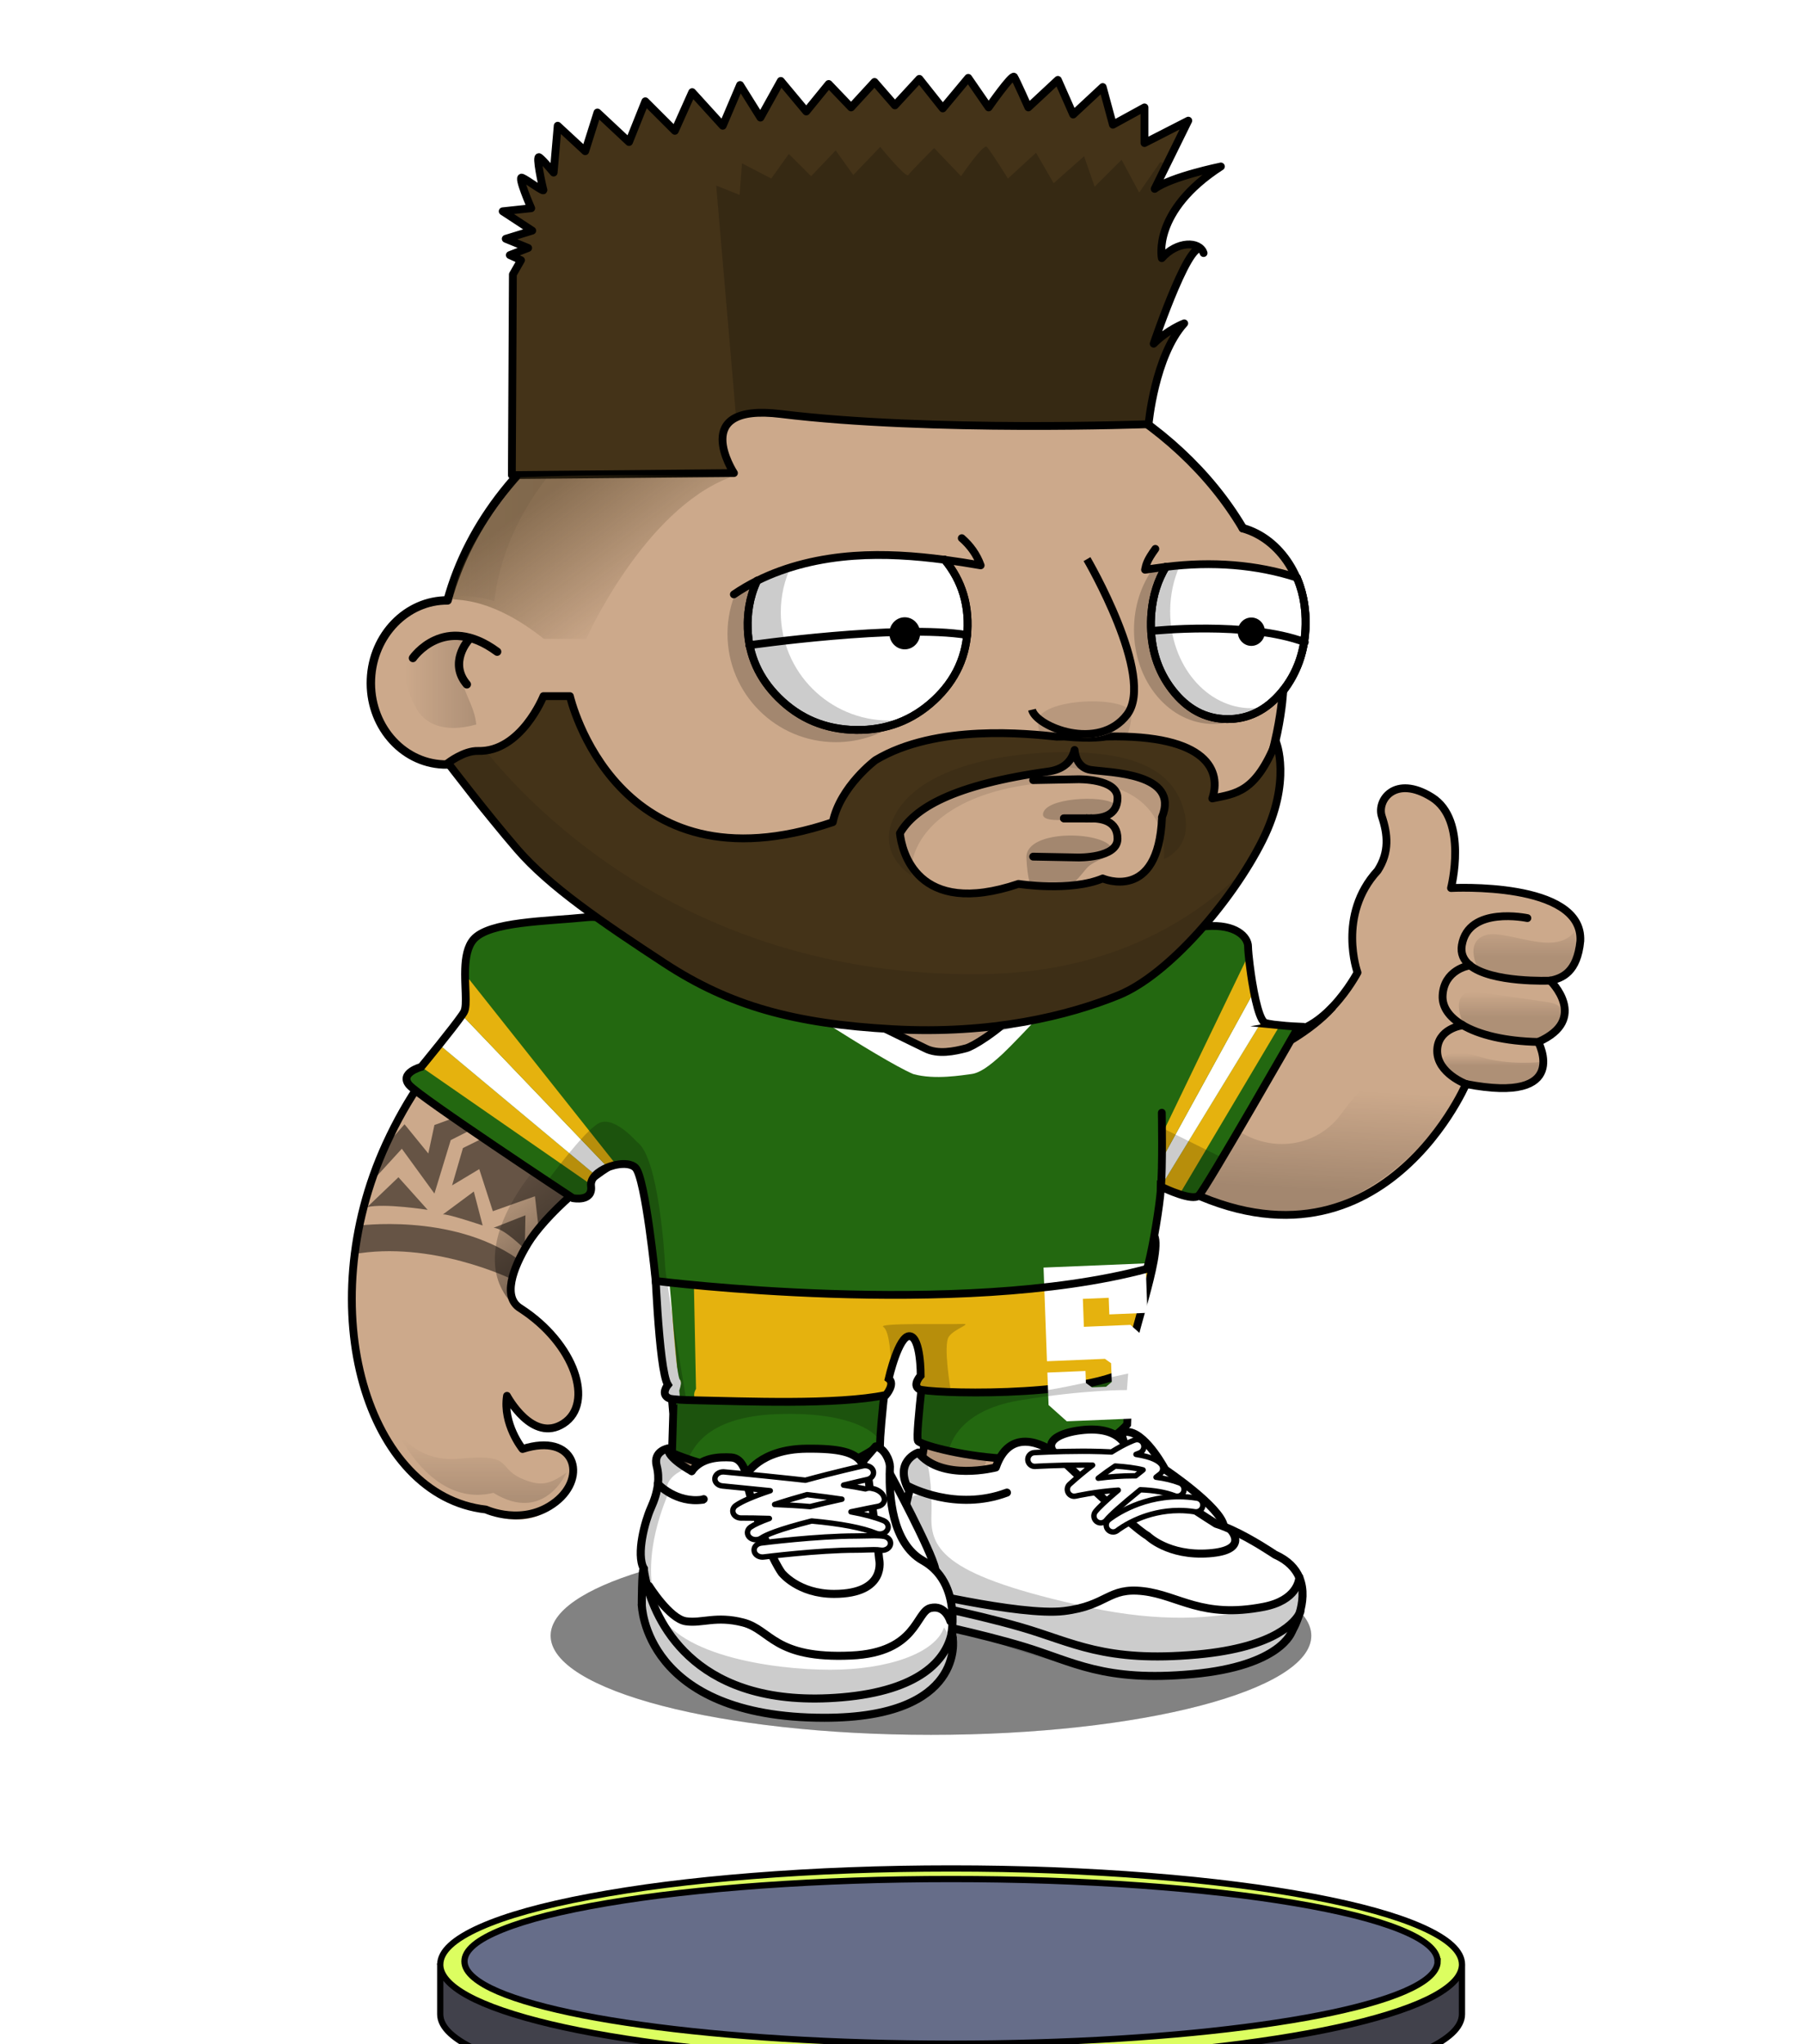 <svg xmlns="http://www.w3.org/2000/svg" xmlns:xlink="http://www.w3.org/1999/xlink" viewBox="0 0 3000 3400" width="100%" height="100%">
    <g id="base">
        <defs>
            <style>
                #base {
                    transform: scale(5) translateY(-105px);
                }
            </style>
        </defs>
    <g>
      <g style="opacity: .2;">
        <g id="platform-shadow">
          <g id="Layer90_0_FILL" data-name="Layer90 0 FILL">
            <path d="m425.54,763.15c30.6-6.49,45.9-14.32,45.9-23.51s-15.3-17.03-45.9-23.52-67.54-9.74-110.82-9.74-80.22,3.25-110.82,9.74-45.9,14.33-45.9,23.52,15.3,17.02,45.9,23.51c30.6,6.5,67.54,9.75,110.82,9.75s80.22-3.25,110.82-9.75Z"/>
          </g>
        </g>
      </g>
      <g id="platform">
        <g id="platform-glow">
          <g id="Layer96_0_FILL" data-name="Layer96 0 FILL">
            <path d="m482.79,659.92c2.3-2.11,3.45-4.25,3.45-6.43,0-4.33-4.45-8.47-13.36-12.43-8.6-3.82-20.73-7.2-36.41-10.15-15.68-2.95-33.68-5.24-54.01-6.85-21.04-1.68-43.09-2.52-66.14-2.52s-45.09.84-66.14,2.52c-20.33,1.61-38.33,3.9-54,6.85-15.68,2.94-27.82,6.33-36.41,10.15-8.9,3.96-13.35,8.1-13.35,12.43,0,2.18,1.15,4.33,3.44,6.43,3.92,3.6,10.96,6.98,21.13,10.13,9.98,3.09,22.39,5.79,37.24,8.09,14.97,2.33,31.52,4.11,49.67,5.37,18.77,1.29,38.24,1.94,58.43,1.94s39.65-.65,58.43-1.94c18.14-1.25,34.7-3.04,49.67-5.37,14.85-2.3,27.25-5,37.23-8.09,10.18-3.15,17.22-6.53,21.14-10.13Z" style="fill: #dcfe60;"/>
          </g>
        </g>
        <g>
          <g id="Layer93_0_FILL" data-name="Layer93 0 FILL">
            <path d="m146.42,653.8c0,.1.01.19.02.29-.01-.13-.02-.26-.02-.39v.1m338.52,3.66c-.54.82-1.26,1.64-2.15,2.45-3.92,3.6-10.96,6.98-21.14,10.13-9.98,3.09-22.38,5.79-37.23,8.09-14.97,2.33-31.53,4.11-49.67,5.37-18.77,1.29-38.25,1.94-58.43,1.94s-39.66-.65-58.43-1.94c-18.15-1.25-34.7-3.04-49.67-5.37-14.85-2.3-27.26-5-37.24-8.09-10.17-3.15-17.22-6.53-21.13-10.13-2.09-1.92-3.23-3.86-3.42-5.83-.01-.1-.02-.19-.02-.29v16.22c0,4.34,4.45,8.48,13.35,12.44,8.6,3.82,20.73,7.21,36.41,10.16,15.68,2.95,33.68,5.23,54,6.85,21.04,1.67,43.09,2.51,66.14,2.51s45.09-.84,66.14-2.51c20.33-1.62,38.33-3.9,54.01-6.85,15.68-2.94,27.81-6.33,36.41-10.16,8.9-3.96,13.36-8.1,13.36-12.44v-16.33s0,.03,0,.04c0,.06,0,.13,0,.19-.09,1.19-.51,2.37-1.29,3.54h0Z" style="fill: #41414b;"/>
          </g>
          <path id="Layer93_0_1_STROKES" data-name="Layer93 0 1 STROKES" d="m146.44,654.09c.19,1.97,1.33,3.91,3.42,5.83,3.92,3.6,10.96,6.98,21.13,10.13,9.98,3.09,22.39,5.79,37.24,8.09,14.97,2.33,31.52,4.11,49.67,5.37,18.77,1.29,38.24,1.94,58.43,1.94s39.65-.65,58.43-1.94c18.14-1.25,34.7-3.04,49.67-5.37,14.85-2.3,27.25-5,37.23-8.09,10.18-3.15,17.22-6.53,21.14-10.13.89-.81,1.61-1.63,2.15-2.45.77-1.17,1.2-2.35,1.29-3.54,0-.06,0-.13.01-.19,0-.03,0-.06,0-.1v-.16c0-4.33-4.45-8.47-13.36-12.43-8.6-3.82-20.73-7.2-36.41-10.15-15.68-2.95-33.68-5.24-54.01-6.85-21.04-1.68-43.09-2.52-66.14-2.52s-45.09.84-66.14,2.52c-20.33,1.61-38.33,3.9-54,6.85-15.68,2.94-27.82,6.33-36.41,10.15-8.9,3.96-13.35,8.1-13.35,12.43,0,.11,0,.21,0,.32,0,.1.01.19.02.29h0Zm-.02-.29v16.22c0,4.34,4.45,8.48,13.35,12.44,8.6,3.82,20.73,7.21,36.41,10.16,15.68,2.95,33.68,5.23,54,6.85,21.04,1.67,43.09,2.51,66.14,2.51s45.09-.84,66.14-2.51c20.33-1.62,38.33-3.9,54.01-6.85,15.68-2.94,27.81-6.33,36.41-10.16,8.9-3.96,13.36-8.1,13.36-12.44v-16.38" style="fill: none; stroke: #000; stroke-miterlimit: 2.04; stroke-width: 2.08px;"/>
        </g>
        <g id="Layer92_0_FILL" data-name="Layer92 0 FILL">
          <path d="m478.15,652.43c0-3.71-4.24-7.26-12.71-10.65-8.19-3.28-19.75-6.18-34.68-8.71-14.93-2.53-32.08-4.48-51.44-5.87-20.05-1.43-41.04-2.15-62.99-2.15s-42.95.72-62.99,2.15c-19.36,1.39-36.51,3.35-51.44,5.87-14.93,2.53-26.5,5.43-34.68,8.71-8.48,3.39-12.72,6.94-12.72,10.65,0,1.87,1.09,3.71,3.28,5.52,3.73,3.09,10.44,5.99,20.13,8.69,9.51,2.65,21.33,4.96,35.47,6.93,14.25,1.99,30.01,3.52,47.3,4.59,17.88,1.11,36.44,1.66,55.66,1.66s37.77-.55,55.66-1.66c17.28-1.07,33.04-2.6,47.3-4.59,14.14-1.97,25.96-4.28,35.47-6.93,9.69-2.7,16.4-5.59,20.13-8.69,2.18-1.81,3.27-3.65,3.27-5.52h0Z" style="fill: #666d89;"/>
        </g>
        <path id="Layer91_0_1_STROKES" data-name="Layer91 0 1 STROKES" d="m478.15,652.43c0,1.87-1.09,3.71-3.27,5.52-3.73,3.09-10.44,5.99-20.13,8.69-9.51,2.65-21.33,4.96-35.47,6.93-14.25,1.99-30.02,3.52-47.3,4.59-17.88,1.11-36.44,1.66-55.66,1.66s-37.77-.55-55.66-1.66c-17.28-1.07-33.05-2.6-47.3-4.59-14.14-1.97-25.96-4.28-35.47-6.93-9.69-2.7-16.4-5.59-20.13-8.69-2.19-1.81-3.28-3.65-3.28-5.52,0-3.71,4.24-7.26,12.72-10.65,8.19-3.28,19.75-6.18,34.68-8.71,14.93-2.52,32.08-4.48,51.44-5.87,20.05-1.43,41.04-2.15,62.99-2.15s42.95.72,62.99,2.15c19.36,1.38,36.51,3.34,51.44,5.87,14.93,2.53,26.49,5.43,34.68,8.71,8.47,3.39,12.71,6.94,12.71,10.65Z" style="fill: none; stroke: #000; stroke-miterlimit: 2.04; stroke-width: 2.08px;"/>
      </g>
    </g>
  </g>
    <path
        d="M2140.31,2662.44c-.83,12.95-3.93,22-4.18,22.72l-.27,.66c-11.07,22.98-29.4,26.99-41.53,29.64-2.73,.6-5.33,1.17-7.19,1.84-12.33,16.36-30.09,24.66-51.48,23.94-8.61-.28-16.2-1.98-21.5-3.55-3.96,13.93-16.47,26.22-36.13,35.23-22.43,10.28-52.58,15.65-87.57,15.65-2.51,0-5.05-.03-7.61-.08-57.68-1.25-106.98-30.51-150.47-56.33-27.04-16.05-52.58-31.21-75.92-36.85-18.72-4.53-34.37-6.65-48.17-8.52-8.86-1.2-16.96-2.3-24.57-3.86,10.57,30.14,9.44,64.79-3.6,91.5-12.16,24.92-33.48,41.31-61.66,47.38-58.57,12.62-92.41-1.11-105.54-8.65-5.99,7.95-20.07,20.1-51.61,24.44-4.01,.55-8.02,.81-11.98,.81-32.83,0-63.03-17.35-75.05-25.22-.75,.79-1.55,1.54-2.41,2.27l-2.5-2.97h-.01s2.5,2.98,2.5,2.98c-9.56,8.01-26.47,11.8-52.91,11.8-2.25,0-4.57-.03-6.96-.08h-.19c-50.38-2.64-74.65-24.98-86.14-43.26-9.4-14.96-11.94-29.54-12.62-36.23-26.78-16.71-42.25-45.99-46-87.08-1.44-15.74-1.08-31.82,.11-47.17-94.42,28.81-151.45,66.2-151.45,107.06,0,91.07,283.17,164.89,632.47,164.89s632.47-73.83,632.47-164.89c0-20.43-14.27-40-40.33-58.06Z"
        style="opacity: 0.2;"
    ></path>
    <path
        d="M2140.31,2662.44c-.83,12.95-3.93,22-4.18,22.72l-.27,.66c-11.07,22.98-29.4,26.99-41.53,29.64-2.73,.6-5.33,1.17-7.19,1.84-12.33,16.36-30.09,24.66-51.48,23.94-8.61-.28-16.2-1.98-21.5-3.55-3.96,13.93-16.47,26.22-36.13,35.23-22.43,10.28-52.58,15.65-87.57,15.65-2.51,0-5.05-.03-7.61-.08-57.68-1.25-106.98-30.51-150.47-56.33-27.04-16.05-52.58-31.21-75.92-36.85-18.72-4.53-34.37-6.65-48.17-8.52-8.86-1.2-16.96-2.3-24.57-3.86,10.57,30.14,9.44,64.79-3.6,91.5-12.16,24.92-33.48,41.31-61.66,47.38-58.57,12.62-92.41-1.11-105.54-8.65-5.99,7.95-20.07,20.1-51.61,24.44-4.01,.55-8.02,.81-11.98,.81-32.83,0-63.03-17.35-75.05-25.22-.75,.79-1.55,1.54-2.41,2.27l-2.5-2.97h-.01s2.5,2.98,2.5,2.98c-9.56,8.01-26.47,11.8-52.91,11.8-2.25,0-4.57-.03-6.96-.08h-.19c-50.38-2.64-74.65-24.98-86.14-43.26-9.4-14.96-11.94-29.54-12.62-36.23-26.78-16.71-42.25-45.99-46-87.08-1.44-15.74-1.08-31.82,.11-47.17-94.42,28.81-151.45,66.2-151.45,107.06,0,91.07,283.17,164.89,632.47,164.89s632.47-73.83,632.47-164.89c0-20.43-14.27-40-40.33-58.06Z"
        style="opacity: 0.2;"
    ></path>
    <path
        d="M2140.31,2662.44c-.83,12.95-3.93,22-4.18,22.72l-.27,.66c-11.07,22.98-29.4,26.99-41.53,29.64-2.73,.6-5.33,1.17-7.19,1.84-12.33,16.36-30.09,24.66-51.48,23.94-8.61-.28-16.2-1.98-21.5-3.55-3.96,13.93-16.47,26.22-36.13,35.23-22.43,10.28-52.58,15.65-87.57,15.65-2.51,0-5.05-.03-7.61-.08-57.68-1.25-106.98-30.51-150.47-56.33-27.04-16.05-52.58-31.21-75.92-36.85-18.72-4.53-34.37-6.65-48.17-8.52-8.86-1.2-16.96-2.3-24.57-3.86,10.57,30.14,9.44,64.79-3.6,91.5-12.16,24.92-33.48,41.31-61.66,47.38-58.57,12.62-92.41-1.11-105.54-8.65-5.99,7.95-20.07,20.1-51.61,24.44-4.01,.55-8.02,.81-11.98,.81-32.83,0-63.03-17.35-75.05-25.22-.75,.79-1.55,1.54-2.41,2.27l-2.5-2.97h-.01s2.5,2.98,2.5,2.98c-9.56,8.01-26.47,11.8-52.91,11.8-2.25,0-4.57-.03-6.96-.08h-.19c-50.38-2.64-74.65-24.98-86.14-43.26-9.4-14.96-11.94-29.54-12.62-36.23-26.78-16.71-42.25-45.99-46-87.08-1.44-15.74-1.08-31.82,.11-47.17-94.42,28.81-151.45,66.2-151.45,107.06,0,91.07,283.17,164.89,632.47,164.89s632.47-73.83,632.47-164.89c0-20.43-14.27-40-40.33-58.06Z"
        style="opacity: 0.2;"
    ></path>
    <g id="base">
    <g>
      <g style="opacity: .2;">
        <g id="platform-shadow">
          <g id="Layer90_0_FILL" data-name="Layer90 0 FILL">
            <path d="m2071.67,2933.44c150-31.81,225-70.22,225-115.26,0-45.03-75-83.47-225-115.3-150-31.83-331.07-47.75-543.22-47.75s-393.22,15.92-543.22,47.75c-150,31.83-225,70.26-225,115.3s75,83.45,225,115.26c150,31.86,331.07,47.79,543.22,47.79s393.22-15.93,543.22-47.79Z"/>
          </g>
        </g>
      </g>
      <g id="platform">
        <g id="platform-glow">
          <g id="Layer96_0_FILL" data-name="Layer96 0 FILL">
            <path d="m2352.28,2427.38c11.27-10.33,16.91-20.85,16.91-31.54,0-21.21-21.83-41.52-65.48-60.94-42.14-18.73-101.63-35.31-178.46-49.74-76.86-14.48-165.12-25.67-264.76-33.58-103.16-8.22-211.23-12.33-324.21-12.33s-221.05,4.11-324.21,12.33c-99.64,7.91-187.88,19.1-264.72,33.58-76.86,14.43-136.37,31.01-178.5,49.74-43.62,19.41-65.44,39.72-65.44,60.94,0,10.7,5.62,21.21,16.87,31.54,19.2,17.66,53.73,34.22,103.6,49.66,48.92,15.16,109.77,28.37,182.53,39.65,73.37,11.4,154.53,20.17,243.47,26.3,92,6.34,187.47,9.51,286.4,9.51,98.91,0,194.38-3.17,286.4-9.51,88.92-6.13,170.08-14.9,243.47-26.3,72.77-11.27,133.6-24.49,182.5-39.65,49.89-15.45,84.43-32,103.63-49.66Z" style="fill: #dcfe60;"/>
          </g>
        </g>
        <g>
          <g id="Layer93_0_FILL" data-name="Layer93 0 FILL">
            <path d="m703.41,2397.4c.03.47.07.94.12,1.41-.05-.65-.09-1.29-.12-1.92v.51m1659.4,17.96c-2.66,4.02-6.17,8.02-10.53,12.02-19.2,17.66-53.75,34.22-103.63,49.66-48.9,15.16-109.73,28.37-182.5,39.65-73.39,11.4-154.55,20.17-243.47,26.3-92.02,6.34-187.49,9.51-286.4,9.51-98.94,0-194.41-3.17-286.4-9.51-88.95-6.13-170.1-14.9-243.47-26.3-72.77-11.27-133.61-24.49-182.53-39.65-49.86-15.45-84.39-32-103.6-49.66-10.23-9.39-15.81-18.92-16.75-28.57-.05-.47-.09-.94-.12-1.41v79.53c0,21.26,21.81,41.59,65.44,60.98,42.14,18.73,101.64,35.33,178.5,49.78,76.84,14.45,165.08,25.65,264.72,33.58,103.14,8.19,211.21,12.29,324.21,12.29s221.05-4.1,324.21-12.29c99.64-7.93,187.9-19.12,264.76-33.58,76.84-14.43,136.33-31.02,178.46-49.78,43.65-19.39,65.48-39.71,65.48-60.98v-80.03c0,.07-.02.14-.04.2,0,.31-.02.63-.04.94-.42,5.82-2.52,11.6-6.3,17.34Z" style="fill: #41414b;"/>
          </g>
          <path id="Layer93_0_1_STROKES" data-name="Layer93 0 1 STROKES" d="m703.52,2398.81c.94,9.65,6.52,19.18,16.75,28.57,19.2,17.66,53.73,34.22,103.6,49.66,48.92,15.16,109.77,28.37,182.53,39.65,73.37,11.4,154.53,20.17,243.47,26.3,92,6.34,187.47,9.51,286.4,9.51,98.91,0,194.38-3.17,286.4-9.51,88.92-6.13,170.08-14.9,243.47-26.3,72.77-11.27,133.6-24.49,182.5-39.65,49.89-15.45,84.43-32,103.63-49.66,4.36-3.99,7.87-8,10.53-12.02,3.78-5.74,5.88-11.52,6.3-17.34.02-.31.04-.62.06-.92,0-.16.01-.31.02-.47v-.8c0-21.21-21.83-41.52-65.48-60.94-42.14-18.73-101.63-35.31-178.46-49.74-76.86-14.48-165.12-25.67-264.76-33.58-103.16-8.22-211.23-12.33-324.21-12.33s-221.05,4.11-324.21,12.33c-99.64,7.91-187.88,19.1-264.72,33.58-76.86,14.43-136.37,31.01-178.5,49.74-43.62,19.41-65.44,39.72-65.44,60.94-.03.52-.03,1.04,0,1.57.03.47.07.94.12,1.41Zm-.12-1.41v79.53c0,21.26,21.81,41.59,65.44,60.98,42.14,18.73,101.64,35.33,178.5,49.78,76.84,14.45,165.08,25.65,264.72,33.58,103.14,8.19,211.21,12.29,324.21,12.29s221.05-4.1,324.21-12.29c99.64-7.93,187.9-19.12,264.76-33.58,76.84-14.43,136.33-31.02,178.46-49.78,43.65-19.39,65.48-39.71,65.48-60.98v-80.29" style="fill: none; stroke: #000; stroke-miterlimit: 10; stroke-width: 10.18px;"/>
        </g>
        <g id="Layer92_0_FILL" data-name="Layer92 0 FILL">
          <path d="m2329.55,2390.67c0-18.19-20.77-35.59-62.31-52.21-40.15-16.07-96.82-30.31-170.01-42.7-73.21-12.39-157.27-21.98-252.16-28.77-98.26-7.02-201.19-10.53-308.79-10.53s-210.53,3.51-308.79,10.53c-94.92,6.81-178.97,16.4-252.16,28.77-73.21,12.39-129.88,26.63-170.01,42.7-41.56,16.62-62.35,34.02-62.35,52.21,0,9.16,5.36,18.17,16.09,27.04,18.29,15.16,51.19,29.35,98.7,42.58,46.6,12.97,104.55,24.29,173.85,33.97,69.85,9.76,147.13,17.26,231.85,22.5,87.67,5.43,178.61,8.14,272.82,8.14,94.22,0,185.16-2.71,272.82-8.14,84.69-5.24,161.97-12.75,231.85-22.5,69.3-9.68,127.25-21,173.85-33.97,47.51-13.23,80.41-27.42,98.7-42.58,10.7-8.87,16.05-17.89,16.05-27.04Z" style="fill: #666d89;"/>
        </g>
        <path id="Layer91_0_1_STROKES" data-name="Layer91 0 1 STROKES" d="m2329.55,2390.67c0,9.16-5.35,18.17-16.05,27.04-18.29,15.16-51.19,29.35-98.7,42.58-46.6,12.97-104.55,24.29-173.85,33.97-69.87,9.76-147.15,17.26-231.85,22.5-87.67,5.43-178.61,8.14-272.82,8.14-94.22,0-185.16-2.71-272.82-8.14-84.72-5.24-162-12.75-231.85-22.5-69.3-9.68-127.25-21-173.85-33.97-47.51-13.23-80.41-27.42-98.7-42.58-10.72-8.87-16.09-17.89-16.09-27.04,0-18.19,20.78-35.59,62.35-52.21,40.13-16.07,96.8-30.31,170.01-42.7,73.19-12.37,157.24-21.96,252.16-28.77,98.26-7.02,201.19-10.53,308.79-10.53s210.53,3.51,308.79,10.53c94.89,6.78,178.95,16.37,252.16,28.77,73.19,12.39,129.86,26.63,170.01,42.7,41.54,16.62,62.31,34.02,62.31,52.21Z" style="fill: none; stroke: #000; stroke-miterlimit: 10; stroke-width: 10.18px;"/>
      </g>
    </g>
  </g>
    <g id="Light-Brown-Sleeve-Tattoo" class="body">
        <defs>
            <style>
                .skin-color {
                    fill: #cca98b;
                }
            </style>
            <linearGradient id="body-linear-gradient" x1="674.59" y1="1135.33" x2="792" y2="1135.33" gradientUnits="userSpaceOnUse">
                <stop offset="0" stop-color="#000" stop-opacity="0"></stop>
                <stop offset=".02" stop-color="#000" stop-opacity=".04"></stop>
                <stop offset="1" stop-color="#000"></stop>
            </linearGradient>
            <linearGradient id="body-linear-gradient-2" x1="747" y1="806.16" x2="1137.5" y2="806.16" gradientUnits="userSpaceOnUse">
                <stop offset="0" stop-color="#000" stop-opacity="0"></stop>
                <stop offset=".1" stop-color="#000" stop-opacity=".24"></stop>
                <stop offset="1" stop-color="#000"></stop>
            </linearGradient>
            <linearGradient id="body-linear-gradient-3" x1="749" y1="1462.04" x2="1887.99" y2="1462.04" xlink:href="#body-linear-gradient-2"></linearGradient>
            <linearGradient id="body-linear-gradient-4" x1="2535.16" y1="1528.07" x2="2535.16" y2="1593.23" gradientUnits="userSpaceOnUse">
                <stop offset="0" stop-color="#000" stop-opacity="0"></stop>
                <stop offset="1" stop-color="#000"></stop>
            </linearGradient>
            <linearGradient id="body-linear-gradient-5" x1="2511.44" y1="1649.5" x2="2511.44" y2="1693.21" gradientUnits="userSpaceOnUse">
                <stop offset="0" stop-color="#000" stop-opacity="0"></stop>
                <stop offset=".98" stop-color="#000"></stop>
            </linearGradient>
            <linearGradient id="body-linear-gradient-6" x1="2479.07" y1="1751.37" x2="2479.07" y2="1784.92" gradientUnits="userSpaceOnUse">
                <stop offset="0" stop-color="#000" stop-opacity="0"></stop>
                <stop offset=".65" stop-color="#000"></stop>
            </linearGradient>
            <linearGradient id="body-linear-gradient-7" x1="792.76" y1="2386.35" x2="792.78" y2="2492.64" gradientUnits="userSpaceOnUse">
                <stop offset=".07" stop-color="#000" stop-opacity="0"></stop>
                <stop offset="1" stop-color="#000"></stop>
            </linearGradient>
            <linearGradient id="body-linear-gradient-8" x1="979.6" y1="2066.19" x2="859.13" y2="1904.81" gradientUnits="userSpaceOnUse">
                <stop offset="0" stop-color="#000"></stop>
                <stop offset=".12" stop-color="#000" stop-opacity=".72"></stop>
                <stop offset="1" stop-color="#000" stop-opacity="0"></stop>
            </linearGradient>
            <linearGradient id="body-linear-gradient-9" x1="1206.12" y1="2483.09" x2="1513.72" y2="2071.87" gradientUnits="userSpaceOnUse">
                <stop offset=".19" stop-color="#000"></stop>
                <stop offset=".77" stop-color="#000" stop-opacity="0"></stop>
            </linearGradient>
            <linearGradient id="body-linear-gradient-10" x1="1776.9" y1="2464.07" x2="1751.37" y2="2092.81" gradientUnits="userSpaceOnUse">
                <stop offset="0" stop-color="#000"></stop>
                <stop offset="1" stop-color="#000" stop-opacity="0"></stop>
            </linearGradient>
            <linearGradient id="body-linear-gradient-11" x1="1904.93" y1="1808.86" x2="1904.98" y2="1807.9" xlink:href="#body-linear-gradient-9"></linearGradient>
            <linearGradient id="body-linear-gradient-12" x1="2156.4" y1="2031.09" x2="2171.09" y2="1743.3" xlink:href="#body-linear-gradient-9"></linearGradient>
            <linearGradient id="body-linear-gradient-13" x1="1523.71" y1="1848.72" x2="1522.19" y2="1703.37" gradientUnits="userSpaceOnUse">
                <stop offset=".58" stop-color="#000" stop-opacity="0"></stop>
                <stop offset="1" stop-color="#000"></stop>
            </linearGradient>
        </defs>
        <g id="body-body">
            <g>
                <path
                    class="skin-color"
                    d="M2412,1481s29-113-32-151-92,5-83,32c9.8,29.41,13,59-7,90-68,74-38,163-38,163,0,0-55.5,121.5-135.5,105.5-74.31-14.86-184.5-144.5-306.47-156.99-123.61,47.19-550.22,13.15-689.34-21.96-.06-.02-.13-.03-.19-.05l-.1-1.96h-.05c-53.59,4.31-337.41,57.15-479.35,367.46-125.5,274.37-35,580,166.07,607.65,0,0,64.68,34.89,114.93-10.65,21.91-19.86,32.58-42.16,30-58,.32-.56,.23,.1,.5-.5,0,0-9.36-58.41-84.5-32.5h1s-.37-2-1,0c-10.99-17.56-31.42-52.58-25.89-87.43,0,0,42.17,79.44,93.91,46.04,51.75-33.41,19.33-132.9-71.38-191.4-30.35-18.2-13.49-65.7,12.04-107.85,27.01-44.6,106.46-118.69,176.82-151.86h2c21.66,31.8,37,86,50.5,234.5,0,0,18.34,176.9,15,247-3.34,70.1-33.34,108.51-41.13,159.71-7.79,51.2-25.46,149.65,38.42,186.14,0,0,.71,72.01,92.85,76.83,32.82,.75,48.04-3.91,55.55-10.2,2.34-1.97,3.94-4.08,5.08-6.25,0,0,43.79,32.98,87.66,26.93,43.87-6.04,50.37-27.2,50.37-27.2,0,0,32.46,27.4,106.3,11.49,69.4-14.95,79.4-92.95,55.64-142.06,21.53,6.98,47.16,6.39,85.26,15.61,62,15,133,91,225,93,79.21,1.72,125-24,126-53,0,0,47,21,74-17,10-5,34-2,47-29,0,0,27.13-77.01-60-104-113-35-127-85-183-147-19.24-21.3-21.8-66.89-18.61-114.19,2.06-30.51,6.51-61.75,10.43-87.64,4.5-25.47,9.11-50.21,13.18-73.17,12.92-72.91,18.05-116.03,22.81-156.03l-.55-.07c1.23-10.57,1.7-21.99,1.73-33.01,.02-6.69-.13-13.24-.37-19.35l.88-.04c363.26,224.21,521.5-145.5,521.5-145.5,176,34,120-70,120-70,86-38,20-102,20-102,20-4,45-14,50-66,5-100-215-88-215-88Zm-872.92,890.86c-.27,4.49-.59,9.03-.97,13.6-1.56,18.7-4.13,37.88-8.11,56.54-4.86,22.76-10.52,42.98-15.29,61.68-6.18,24.2-10.86,45.87-10.41,67.26-4.5-7.73-9.51-15.75-15.3-23.94-15.11-21.36-65.79-121.49-4-300,24.33-63.57,43.12-21.19,50.07-.02l-.07,.02s8.07,57.65,4.08,124.86Z"
                ></path>
                <g>
                    <line x1="2442.42" y1="1606.12" x2="2443.8" y2="1605" style="fill: none; stroke: #000; stroke-linecap: round; stroke-linejoin: round; stroke-width: 13px;"></line>
                    <line x1="2431.12" y1="1705.51" x2="2431.64" y2="1704.61" style="fill: none; stroke: #000; stroke-linecap: round; stroke-linejoin: round; stroke-width: 13px;"></line>
                    <path d="M2438,1803c176,34,120-70,120-70" style="fill: none; stroke: #000; stroke-linecap: round; stroke-linejoin: round; stroke-width: 13px;"></path>
                    <path d="M2578,1631s66,64-20,102" style="fill: none; stroke: #000; stroke-linecap: round; stroke-linejoin: round; stroke-width: 13px;"></path>
                    <path
                        d="M2578,1631c20-4,45-14,50-66,5-100-215-88-215-88,0,0,29-113-32-151s-92,5-83,32c9.8,29.41,13,59-7,90-68,74-33.5,169.5-33.5,169.5,0,0-60,115-140,99-74.31-14.86-184.5-144.5-306.47-156.99"
                        style="fill: none; stroke: #000; stroke-linecap: round; stroke-linejoin: round; stroke-width: 13px;"
                    ></path>
                    <path d="M1916.5,1948.5c363.26,224.21,521.5-145.5,521.5-145.5" style="fill: none; stroke: #000; stroke-linecap: round; stroke-linejoin: round; stroke-width: 13px;"></path>
                    <path
                        d="M1916,1991c-.16,1.31-.31,2.63-.47,3.94-.24,2-.48,4.01-.72,6.03-4.76,40-9.89,83.12-22.81,156.03-4.07,22.96-8.68,47.7-13.18,73.17"
                        style="fill: none; stroke: #000; stroke-linecap: round; stroke-linejoin: round; stroke-width: 13px;"
                    ></path>
                    <path d="M1914,2003c.09-.7,.18-1.4,.26-2.1,1.23-10.57,1.7-21.99,1.73-33.01" style="fill: none; stroke: #000; stroke-linecap: round; stroke-linejoin: round; stroke-width: 13px;"></path>
                    <path d="M1915.99,1967.89c.02-6.69-.13-13.24-.37-19.35" style="fill: none; stroke: #000; stroke-linecap: round; stroke-linejoin: round; stroke-width: 13px;"></path>
                    <path d="M1811.03,1559.51c-123.61,47.19-550.22,13.15-689.34-21.96-.06-.02-.13-.03-.19-.05" style="fill: none; stroke: #000; stroke-linecap: round; stroke-linejoin: round; stroke-width: 13px;"></path>
                    <path d="M2540,1527s-98-21-109,45c-2.34,14.05,2.98,24.8,12.8,33" style="fill: none; stroke: #000; stroke-linecap: round; stroke-linejoin: round; stroke-width: 13px;"></path>
                    <path d="M2578,1631s-97.88,4.34-134.2-26" style="fill: none; stroke: #000; stroke-linecap: round; stroke-linejoin: round; stroke-width: 13px;"></path>
                    <path d="M2442.42,1606.12s-41.42,6.88-43.42,49.88c-.88,18.85,10.93,35.59,32.64,48.61" style="fill: none; stroke: #000; stroke-linecap: round; stroke-linejoin: round; stroke-width: 13px;"></path>
                    <path d="M2431.64,1704.61c27.81,16.68,71.88,27.27,126.36,28.39" style="fill: none; stroke: #000; stroke-linecap: round; stroke-linejoin: round; stroke-width: 13px;"></path>
                    <path d="M2431.12,1705.51s-41.12,5.49-41.12,42.49,48,55,48,55" style="fill: none; stroke: #000; stroke-linecap: round; stroke-linejoin: round; stroke-width: 13px;"></path>
                    <path
                        d="M1131.38,1535.09c-.11,0-2.5,0-6.89,.24-.71,.04-1.47,.09-2.29,.15-.21,.02-.43,.03-.65,.05-.05,0-.1,.01-.15,.01h-.05c-53.59,4.31-337.41,57.15-479.35,367.46-125.5,274.37-31.5,585.5,166.07,607.65,0,0,62.4,28.98,115.93-12.65,54-42,32-116-55-88,0,0-33.36-41.33-25.89-88.43,0,0,42.17,79.44,93.91,46.04,51.75-33.41,19.33-132.9-71.38-191.4-30.35-18.2-13.49-65.7,12.04-107.85,27.01-44.6,106.46-118.69,176.82-151.86"
                        style="fill: none; stroke: #000; stroke-linecap: round; stroke-linejoin: round; stroke-width: 13px;"
                    ></path>
                    <path d="M2215.5,1675.5c-36.98,41.29-95.77,69.56-95.77,69.56" style="fill: none; stroke: #000; stroke-linecap: round; stroke-linejoin: round; stroke-width: 13px;"></path>
                    <path
                        d="M1505.3,2566.94c-.45-21.39,4.23-43.06,10.41-67.26,4.77-18.7,10.43-38.92,15.29-61.68,3.98-18.66,6.55-37.84,8.11-56.54,.38-4.57,.7-9.11,.97-13.6,3.99-67.21-4.08-124.86-4.08-124.86"
                        style="fill: none; stroke: #000; stroke-linecap: round; stroke-linejoin: round; stroke-width: 13px;"
                    ></path>
                    <path
                        d="M2083,2712c-27,38-74,17-74,17-1,29-46.79,54.72-126,53-92-2-163-78-225-93-38.1-9.22-63.73-8.63-85.26-15.61"
                        style="fill: none; stroke: #000; stroke-linecap: round; stroke-linejoin: round; stroke-width: 13px;"
                    ></path>
                    <path
                        d="M1878.82,2230.17c-3.92,25.89-8.37,57.13-10.43,87.64-3.19,47.3-.63,92.89,18.61,114.19,56,62,70,112,183,147,87.13,26.99,60,104,60,104-13,27-37,24-47,29"
                        style="fill: none; stroke: #000; stroke-linecap: round; stroke-linejoin: round; stroke-width: 13px;"
                    ></path>
                    <path d="M1486,2243c24.33-63.57,46.5-27.5,50.5,1.5" style="fill: none; stroke: #000; stroke-linecap: round; stroke-linejoin: round; stroke-width: 13px;"></path>
                    <path d="M1107,2151c-13.5-148.5-28.84-202.7-50.5-234.5" style="fill: none; stroke: #000; stroke-linecap: round; stroke-linejoin: round; stroke-width: 13px;"></path>
                    <path d="M1505.3,2566.94c-4.5-7.73-9.51-15.75-15.3-23.94-15.11-21.36-65.79-121.49-4-300" style="fill: none; stroke: #000; stroke-linecap: round; stroke-linejoin: round; stroke-width: 13px;"></path>
                    <path d="M1505.3,2566.94c17.79,30.64,27.36,56.81,44.14,71.56,.19,.18,.37,.34,.56,.5" style="fill: none; stroke: #000; stroke-linecap: round; stroke-linejoin: round; stroke-width: 13px;"></path>
                    <path
                        d="M1572.74,2673.39c23.76,49.11,13.76,127.11-55.64,142.06-73.84,15.91-106.3-11.49-106.3-11.49,0,0-6.5,21.16-50.37,27.2-43.87,6.05-87.66-26.93-87.66-26.93-1.14,2.17-2.74,4.28-5.08,6.25"
                        style="fill: none; stroke: #000; stroke-linecap: round; stroke-linejoin: round; stroke-width: 13px;"
                    ></path>
                    <path
                        d="M1107,2151s18.34,176.9,15,247-33.34,108.51-41.13,159.71c-7.79,51.2-25.46,149.65,38.42,186.14,0,0,.71,72.01,92.85,76.83,32.82,.75,48.04-3.91,55.55-10.2"
                        style="fill: none; stroke: #000; stroke-linecap: round; stroke-linejoin: round; stroke-width: 13px;"
                    ></path>
                    <path d="M1547,2637c.72,.6,1.43,1.22,2.13,1.85,10.47,9.42,18.3,21.35,23.61,34.54" style="fill: none; stroke: #000; stroke-linecap: round; stroke-linejoin: round; stroke-width: 13px;"></path>
                    <path d="M2010,2723c17-80-57-98-57-98-32-8-52-25-52-25" style="fill: none; stroke: #000; stroke-linecap: round; stroke-linejoin: round; stroke-width: 13px;"></path>
                    <path d="M2080.06,2634.52l.94,.48c-.32-.41-.64-.81-.97-1.21" style="fill: none; stroke: #000; stroke-linecap: round; stroke-linejoin: round; stroke-width: 13px;"></path>
                    <path d="M2018,2603s40.74,4.85,62.03,30.79" style="fill: none; stroke: #000; stroke-linecap: round; stroke-linejoin: round; stroke-width: 13px;"></path>
                    <path d="M2083,2712c19-49-3-79-3-79l.03,.79" style="fill: none; stroke: #000; stroke-linecap: round; stroke-linejoin: round; stroke-width: 13px;"></path>
                    <line x1="2080.06" y1="2634.52" x2="2080.03" y2="2633.79" style="fill: none; stroke: #000; stroke-linecap: round; stroke-linejoin: round; stroke-width: 13px;"></line>
                    <path d="M1410,2804c27-73-17-120-17-120" style="fill: none; stroke: #000; stroke-linecap: round; stroke-linejoin: round; stroke-width: 13px;"></path>
                    <path d="M1261,2711s21.18,49.78,6.69,99.48" style="fill: none; stroke: #000; stroke-linecap: round; stroke-linejoin: round; stroke-width: 13px;"></path>
                    <path d="M1267.69,2810.48c-.13,.45-.26,.91-.4,1.37" style="fill: none; stroke: #000; stroke-linecap: round; stroke-linejoin: round; stroke-width: 13px;"></path>
                </g>
            </g>
        </g>
        <g id="body-head">
            <g>
                <g>
                    <g>
                        <path
                            class="skin-color"
                            d="M2066.8,878.57c62.55,17.43,107.41,85.87,104.04,165.6-1.71,40.63-15.66,77.27-37.37,105.05,0,0-16.95,440.96-473.47,499.78-653.93,84.25-906.93-377.96-906.93-377.96-5.28,.51-10.66,.65-16.1,.42-69.53-2.94-123.31-66.37-120.12-141.7,3.11-73.79,59.76-131.6,127.44-131.15,71.43-260.79,366.32-451.8,710.66-442.47,271.99,7.37,502.65,137.81,611.85,322.43Z"
                        ></path>
                    </g>
                    <g>
                        <path
                            class="skin-color"
                            d="M744.29,998.61c71.43-260.79,366.32-451.8,710.66-442.47,271.99,7.37,502.65,137.81,611.85,322.43"
                            style="stroke: #000; stroke-linecap: round; stroke-linejoin: round; stroke-width: 14px;"
                        ></path>
                        <path
                            class="skin-color"
                            d="M744.29,998.61c-67.68-.45-124.33,57.36-127.44,131.15-3.19,75.33,50.59,138.76,120.12,141.7,5.44,.23,10.82,.09,16.1-.42,0,0,253,462.21,906.93,377.96,456.52-58.82,473.47-499.78,473.47-499.78"
                            style="stroke: #000; stroke-linecap: round; stroke-linejoin: round; stroke-width: 14px;"
                        ></path>
                        <path class="skin-color" d="M2133.47,1149.22c21.71-27.78,35.66-64.42,37.37-105.05,3.37-79.73-41.49-148.17-104.04-165.6" style="stroke: #000; stroke-linecap: round; stroke-linejoin: round; stroke-width: 14px;"></path>
                    </g>
                </g>
            </g>
            <g>
                <path d="M778.67,1065.1s-32.99,37.11-2.29,73.19" style="fill: none; stroke: #000; stroke-linecap: round; stroke-linejoin: round; stroke-width: 13.75px;"></path>
                <path d="M696.09,1078.64s-44.77,20.56-5.09,97.36c14.36,27.79,47,44,101,29-4.72-49.47-47-71-10.89-140.43-1.57,0-44.09-19.36-81.87,21.12" style="fill: url(#body-linear-gradient); opacity: 0.15;"></path>
                <path d="M826.77,1083.92c-88.17-65.11-140.13,10.56-140.13,10.56" style="fill: none; stroke: #000; stroke-linecap: round; stroke-linejoin: round; stroke-width: 13.75px;"></path>
            </g>
            <g>
                <path d="M822,1000c31-259,315.5-387.67,315.5-387.67-325.5,107.33-390.5,379.67-390.5,379.67,44-4,75,8,75,8Z" style="fill: url(#body-linear-gradient-2); opacity: 0.15;"></path>
                <path
                    d="M1887.99,1571.76c-773.01,191.76-1043.99-309.76-1043.99-309.76-45,3-95,3-95,3,322.07,451.04,739.18,394.85,739.18,394.85-4.51-1.09-8.98-2.19-13.43-3.31,257.03,6.56,413.24-84.79,413.24-84.79Z"
                    style="fill: url(#body-linear-gradient-3); opacity: 0.15;"
                ></path>
            </g>
        </g>
        <g id="tattoo-sleeve-right" opacity="0.5">
            <g>
                <path d="M593.69,2038.77s-3.39,25.41-6.78,47.44c130.45-23.72,262.59,40.66,262.59,40.66,0,0,6.78-13.55,10.16-33.88-110.12-76.24-265.98-54.21-265.98-54.21Z"></path>
                <path d="M711.15,2012.23l-48.56-54.21-51.95,49.69c28.8-6.78,100.52,4.52,100.52,4.52Z"></path>
                <path d="M802.63,2038.21l-14.68-56.47-51.45,38.14c6.32-1.8,66.14,18.33,66.14,18.33Z"></path>
                <path d="M736.5,2019.88c-.22,.06-.39,.15-.5,.26l.5-.26Z"></path>
                <path d="M872.66,2077.74l1.13-56.47-53.08,20.89c16.94,0,51.95,35.58,51.95,35.58Z"></path>
            </g>
            <path
                d="M758.58,1806.68l1.13-76.8s-19.82,17.02-33.73,35.4l-3.54,56.09,62.12,27.11-62.12,22.66-10.16,47.36-39.53-48.56-36.14,40.66c-9.41,20.97-10.69,30.2-13.55,49.46l45.18-49.46,54.21,74.54,27.11-88.92,94.87-47.88-85.84-41.65Z"
            ></path>
            <path d="M769.88,1909.45l-18.07,62.12,45.18-27.11,22.59,70.02,70.02-24.85,6.78,58.73,74.54-75.67s-27.11-76.8-102.78-111.81l-98.26,48.56Z"></path>
            <path d="M786.82,1695.99l-1.13,97.13s167.15,40.66,203.29,170.54l25.98-21.46s-9.04-116.33-192-173.93l-3.39-96-32.75,23.72Z"></path>
            <path d="M842.6,1682.64l2.63,71.06,84.03,36.4s-41.51-61.03-86.66-107.46Z"></path>
        </g>
        <g>
            <g>
                <path d="M2458.71,1612.31s-24.25-43.31,9.66-56.31c33.91-13,115.71,37,149.62-6,0,0,14.62,65.12-35.08,77.56-49.7,12.44-124.2-15.25-124.2-15.25Z" style="fill: url(#body-linear-gradient-4); opacity: 0.15;"></path>
                <path d="M2463.39,1651s-55.86-15-30.92,50c0,0,59.32,44.25,134.39,23.12,3.26-2.12,60.11-49.12,8.24-57.12-51.87-8-111.72-16-111.72-16Z" style="fill: url(#body-linear-gradient-5); opacity: 0.15;"></path>
                <path d="M2560.1,1766.48s-52.82,5.52-97.71-8.48c-44.89-14-78.3-5.86-58.6,24.57,19.7,30.43,101.7,26.31,114.06,22.87,12.36-3.44,43.2-11.49,42.25-38.96Z" style="fill: url(#body-linear-gradient-6); opacity: 0.15;"></path>
                <path
                    d="M643.29,2345.92s26.64,89.29,121.38,80.13c94.74-9.16,57.85,17.04,109.75,35.95,25.5,9.29,39.87,7.28,67.83-13,0,0-36.91,86-121.6,33.98-12.96,2.02-104.82,31.46-177.35-137.05Z"
                    style="fill: url(#body-linear-gradient-7); opacity: 0.15;"
                ></path>
                <g>
                    <path d="M1053.96,1919s1.99-89-80.04-49c-65.2,31.79-214.21,202-121.45,299-9.97-66,30.92-159,201.49-250Z" style="fill: url(#body-linear-gradient-8); opacity: 0.5;"></path>
                    <path
                        d="M1580.68,2753.38c20.87-69.89-9.01-45.18-9.01-45.18,0,0-.13,42.14-115.61,56.7l-49.62,4.06c-33.19,1.46-73.05,1.06-120.92-2.03-7.12-.46-13.94-1.07-20.5-1.84-.37-.2-.73-.39-1.1-.6,0,0-.28,.14-.81,.37-116.39-14.16-144.41-75.3-150.23-123.32,3.75-28.37,14.16-59.38,27.35-92.04,33.15-82.1,45.32-133.65,41.2-219.97-7.27-51.3-46.09-321.43-70.32-411.22-14.23-4.39-32.97-8.64-59.16-13.31,1,7,0,9,6.51,14.56,1.86-.59,3.68-1.13,5.46-1.56,0,0,1.62,8.72,4.31,23.65,1.76,3.18,3.58,6.11,5.49,8.72l-3.92,.07c13.1,73.5,43.86,253.33,47.98,343.56,4.99,109,7.98,121-36.91,258-5.02,15.32-10.25,50.25-9.79,87.37-2.56,4.76-4.13,7.84-4.13,7.84,0,0,11.79,110.19,98.66,163.88,3.72,2.45,7.88,4.78,12.53,6.97,26.36,13.17,38.64,23.93,82.58,23.41,19.26-.23,37.22-.49,53.95-.77,9.61,2.4,20.78,3.52,33.53,2.3,7.9-.76,14.67-1.94,20.46-3.4,122.76-2.95,126.28-4.6,126.28-4.6,0,0,64.38-10.16,85.72-81.62Z"
                        style="fill: url(#body-linear-gradient-9); opacity: 0.15;"
                    ></path>
                </g>
                <path
                    d="M2123.18,2625s-13.96,45-102.74,67c-88.77,22-220.44,5-333.16-27-49.07-13.93-77.15-28.81-93.22-41.17l-18.43-34.08c-6.81-20.26-7.26-49.84,22.88-82.75,53.98-58.95,74.42-187.01,40.62-274.98,31.53-21.05,72.53-48.26-5.59-40.83-96.63,9.19-205.6,10.81-205.6,10.81-28.37-2.31-1.99,20,20.95,36s17.95,66,17.95,66c0,0,8.39-34.52,18.95-62,10.56-27.48,33.42-36.5,48.61-2.81,15.2,33.69,11.73,110.31,8.24,161.81s-32.66,128.22-35.91,140c-3.25,11.78-12.15,48.34-3.99,53,8.16,4.66,39.4,58.5,51.93,77.76,1.29,1.98,3.06,3.64,5.19,5.02,6.62,10.9,11.71,19.22,11.71,19.22,0,0,107.73,56,255.35,83,147.63,27,232.41-12,281.29-50s14.96-104,14.96-104Z"
                    style="fill: url(#body-linear-gradient-10); opacity: 0.15;"
                ></path>
                <g>
                    <path d="M1905.15,1808.08c-.12-.03-.23-.05-.34-.08l.06,.82c.1-.25,.19-.49,.28-.74Z" style="fill: url(#body-linear-gradient-11); opacity: 0.2;"></path>
                    <path
                        d="M2407.53,1789c-15.24-3.09-34.91-3-58.85,2-24.12,5.04-45.88-38-117.7,61-39.45,54.38-110.72,65-166.58,32-28.87-15.3-27.93-16-46.88-27l-39.9-20s-17.95-8-74.43-28.48c2.9,28.23,9.42,94.91,9.98,144.58,23.38,14.24,172.1,95.84,297.86,52.9,151.51-51.73,221.44-200,221.44-200l-24.94-17Z"
                        style="fill: url(#body-linear-gradient-12); opacity: 0.2;"
                    ></path>
                </g>
            </g>
            <path
                d="M1761.76,1633.97c-72.7,23.59-149.19,32.93-220.34,34.54-70.6,2.73-135.46-2.2-194.85-12.79-61-9.05-99.82-19.49-99.82-19.49l-22.59-2.32c66.89,74.32,171.03,122.09,288.03,122.09,128.29,0,241.13-57.44,306.34-144.33-16.48,7.85-35.29,15.33-56.76,22.3Z"
                style="fill: url(#body-linear-gradient-13); opacity: 0.15;"
            ></path>
        </g>
    </g>
    <g id="American-Football-Green-and-Gold" class="clothing">
        <defs>
            <style>
                .vest-color {
                    fill: #236810;
                }
                .shorts-color {
                    fill: #e5b20e;
                }
                .leggings-color path {
                    fill: #236810;
                }
                .af-jersey .stripe-inner,
                .af-jersey .stripe-outer {
                    fill: #236810;
                }
                .shorts .stripe-inner {
                    fill: #236810;
                }
                .shorts .stripe-outer {
                    fill: #fff;
                }
                .neck-stripe {
                    fill: #fff;
                }
                .stripe1 {
                    fill: #236810;
                }
                .stripe2 {
                    fill: #e5b20e;
                }
                .stripe3 {
                    fill: #fff;
                }
                .stripe4 {
                    fill: #e5b20e;
                }
                .shoe-base path {
                    fill: #fff;
                }
                .shoelaces path {
                    fill: #fff;
                    stroke: #000;
                    stroke-width: 9px;
                }
                .number {
                    opacity: 0;
                }
                .number {
                    fill: #fff;
                    stroke: transparent;
                }
                .number2 .number._5 {
                    opacity: 1;
                    transform: translate(-40px, 0);
                }
                .af-jersey .numbers-vest {
                    transform-origin: center;
                    transform: translate(-100px, -90px) scale(1.9);
                }
            </style>
        </defs>
        <g class="leggings-color">
            <path d="M1119.5,2351.5l-2,65s203.67,92.01,345.84-13.49c.16-19.51,13.16-183.51,36.16-212.51s-390.8,31.8-390.8,31.8l10.8,129.2Z" style="stroke: #000; stroke-linecap: round; stroke-miterlimit: 10; stroke-width: 13px;"></path>
            <path d="M1540.5,2220.5c3,6-19,165-14,176s254.88,76.25,347.94-27.38c0,0,6.06-182.62,13.06-205.62s-347,57-347,57Z" style="stroke: #000; stroke-linecap: round; stroke-miterlimit: 10; stroke-width: 13px;"></path>
        </g>
        <g class="shorts">
            <path
                class="shorts-color"
                d="M1919.62,2055.15s-210.02-19.18-766.9,22.18c-14.49,1.07-29.22,2.18-44.19,3.34-6.67,.52-13.39,1.05-20.16,1.58,0,0,6.53,195.76,22.33,221,0,0-13.28,15.93,2.26,22.59,2.11,.9,8.26,1.65,17.6,2.22,7.28,.44,16.51,.76,27.26,.96,77.06,1.43,233.52,8.28,315.55-8.89,0,0,15.91-18.57,4.52-27.1,0,0,16.67-72.93,35.14-70.73s18.07,65.51,18.07,65.51c0,0-14.6,15.69-2.6,22.69s264.4,15.54,348.2-31.73c0,0,15.75-20.46,6.78-29.36-8.98-8.91,50.26-162.62,36.14-194.26Z"
            ></path>
            <g class="shorts-stripes">
                <path
                    class="stripe-outer"
                    d="M1132.35,2298.41c-.08-.57-.22-1.11-.41-1.63l-5.9-23.38c-7.29-52.7-13.95-185.38-14.32-190.43l-3.01-.15,2.83-2.15c-6.67,.52-16.39,1.05-23.16,1.58,0,0,6.53,195.76,22.33,221,0,0-13.28,15.93,2.26,22.59,2.11,.9,8.26,1.65,17.6,2.22l2.44-4.06c-3.36-2.35-1.44-17.83,0-23l-.65-2.59Z"
                ></path>
                <path
                    class="stripe-inner"
                    d="M1108.53,2080.67c14.97-1.16,29.7-2.27,44.19-3.34l.03,.41c-.02,.6,.03,2.89,.13,6.58v.21s4.58,225.46,4.58,225.46c-2.93,4.98-5.45,12.43,.37,18.47v.56c-10.76-.2-19.99-.52-27.27-.96l.17-2.98-1.11-12.24c1.88-6.79,4.86-14.36,.88-18.34-1.28-1.28-2.81-9.12-4.47-21.1l-17.32-190.43v-.15s-.18-2.15-.18-2.15Z"
                ></path>
            </g>
            <g class="shorts-outline">
                <path
                    d="M1108.53,2080.67c-6.67,.52-13.39,1.05-20.16,1.58,0,0,6.53,195.76,22.33,221,0,0-13.28,15.93,2.26,22.59,2.11,.9,8.26,1.65,17.6,2.22,7.28,.44,16.51,.76,27.26,.96,77.06,1.43,233.52,8.28,315.55-8.89,0,0,15.91-18.57,4.52-27.1,0,0,16.67-72.93,35.14-70.73,18.47,2.2,18.07,65.51,18.07,65.51,0,0-14.6,15.69-2.6,22.69s264.4,15.54,348.2-31.73c0,0,15.75-20.46,6.78-29.36-8.98-8.91,50.26-162.62,36.14-194.26,0,0-210.02-19.18-766.9,22.18-14.49,1.07-29.22,2.18-44.19,3.34Z"
                    style="fill: none; stroke: #000; stroke-linecap: round; stroke-miterlimit: 10; stroke-width: 13px;"
                ></path>
                <line x1="1108.71" y1="2082.97" x2="1108.7" y2="2082.82" style="fill: none; stroke: #000; stroke-miterlimit: 10; stroke-width: 13px;"></line>
                <path d="M1152.75,2077.74c-.02,.6,.03,2.89,.13,6.58" style="fill: none; stroke: #000; stroke-miterlimit: 10; stroke-width: 13px;"></path>
                <line x1="1152.89" y1="2084.53" x2="1152.88" y2="2084.32" style="fill: none; stroke: #000; stroke-miterlimit: 10; stroke-width: 13px;"></line>
            </g>
        </g>
        <g class="af-jersey">
            <g>
                <path
                    class="vest-color"
                    d="M2128.44,1705.28c-6.96-.7-13.85-1.57-19.18-2.65-1.78-.36-3.38-.73-4.76-1.13-.52-.15-1.03-.4-1.54-.75-.5-.34-1-.78-1.5-1.31,0,0-.01-.01-.02-.02-.03-.04-.07-.08-.1-.12-.63-.69-1.25-1.52-1.87-2.48-.19-.29-.37-.59-.56-.91-.14-.24-.28-.47-.42-.73h0c-5.07-9.1-9.6-26.72-13.28-45.82-1.03-5.32-1.98-10.75-2.87-16.15-.08-.46-.15-.92-.22-1.37-.61-3.79-1.19-7.55-1.72-11.23-.85-5.82-1.6-11.45-2.24-16.69-.74-6.02-1.34-11.51-1.78-16.16-.57-6.11-.88-10.77-.88-13.25,0-16-20-38-70-34-19.96,1.6-24.53-12.68-62-5-35.04,24.51-87.5,56.72-144.45,79.32-7.41,2.94-14.89,5.72-22.43,8.29-5.02,1.72-10.06,3.35-15.12,4.87-7.58,2.29-15.19,4.36-22.81,6.16-10.52,12.26-20.92,23.43-31,33.54-.92,.92-1.83,1.83-2.74,2.73-5.46,5.41-10.83,10.5-16.06,15.29-1.74,1.59-3.47,3.16-5.19,4.68-6.85,6.1-13.45,11.66-19.72,16.69-.78,.63-1.56,1.25-2.33,1.86-1.55,1.22-3.07,2.41-4.57,3.57-1.5,1.16-2.98,2.28-4.44,3.37-1.46,1.09-2.89,2.15-4.29,3.17-1.41,1.02-2.79,2.02-4.15,2.97-1.36,.96-2.69,1.88-3.99,2.78-16.28,11.17-28.3,17.28-33.73,18.71-19,5-47,11-68,0l-198.96-97.12c-6.61-1.07-13.16-2.19-19.64-3.37-3.24-.59-6.47-1.2-9.68-1.82-6.42-1.24-12.78-2.54-19.08-3.89-3.88-.83-7.72-1.69-11.55-2.57-4.75-1.08-9.47-2.2-14.15-3.34-.74-.18-1.49-.36-2.23-.54-97.88-24.17-180.11-61.56-248-103.26-15.64-2.22-28.95-3.09-38.7-2.09-68,7-163,7-189,37-10.17,11.74-13.3,30.21-13.94,49.36-.09,2.79-.13,5.6-.14,8.41-.01,14.96,1.09,29.81,1.14,41.68,.01,2.97-.04,5.75-.19,8.31-.04,.64-.08,1.26-.13,1.87-.4,4.87-1.23,8.78-2.75,11.37-.58,.98-1.33,2.16-2.23,3.5-.3,.45-.61,.91-.94,1.39-7.58,11.01-23.36,31.12-37.8,49.14-7.42,9.25-14.48,17.95-19.89,24.59-3.25,3.98-5.9,7.22-7.67,9.38-.39,.48-.75,.91-1.05,1.28-.92,1.11-1.42,1.72-1.42,1.72,0,0-37,10-20,30s272.17,188.22,272.17,188.22c0,0,33.67,6.88,30.25-20.17-.1-.83-.15-1.65-.14-2.46,.02-1.63,.28-3.22,.73-4.79,.23-.78,.5-1.55,.83-2.32,.33-.76,.7-1.52,1.12-2.26s.88-1.47,1.38-2.19c1.01-1.44,2.18-2.83,3.49-4.17,5.11-5.22,12.36-9.64,20.28-12.84h0c1.15-.46,2.3-.9,3.47-1.31,2.34-.82,4.71-1.53,7.09-2.12,1.19-.3,2.38-.56,3.56-.8h0c13.13-2.64,25.82-1.54,32.14,5,16.63,17.21,33.63,188.21,33.63,188.21,0,0,503.69,63.74,816.85-20.13,6.77-19.83,18.27-85.98,21.97-120.42h0c.37-3.45,.66-6.57,.86-9.31,.05-.75,.1-1.47,.15-2.15,.11-1.92,.18-3.59,.18-4.99,0,0,2.15,1.07,5.68,2.69,1.04,.48,2.22,1.01,3.48,1.57,.31,.14,.63,.28,.96,.42,.58,.25,1.17,.51,1.78,.77,.78,.34,1.59,.68,2.43,1.03,1.25,.53,2.56,1.06,3.9,1.6,.77,.31,1.56,.62,2.35,.93,.26,.1,.52,.2,.78,.3,3.14,1.21,6.43,2.41,9.75,3.5h0c13.18,4.34,26.68,7.01,31.9,2.18,11.48-10.62,166-281,166-281,0,0-15.69-.68-31.06-2.22Z"
                ></path>
                <path class="stripe-outer" d="M1062.11,1936.28s51.67-11.01,70.31,64.38,20.33,132.99,20.33,132.99l-56.75-3.39s-15.25-164.33-33.88-193.98Z"></path>
                <path class="stripe-inner" d="M1084.78,1938.14c14.06,46.22,24.07,141.75,28.68,193.16l39.29,2.35s-1.69-57.6-20.33-132.99c-10.46-42.33-31.34-57.42-47.64-62.51Z"></path>
                <path class="stripe1" d="M2128.44,1705.28c15.37,1.54,31.06,2.22,31.06,2.22,0,0-154.52,270.38-166,281-5.22,4.83-18.72,2.16-31.9-2.18l166.84-281.04Z"></path>
                <path
                    class="stripe2"
                    d="M2101.46,1699.44c.5,.53,1,.96,1.5,1.31,.51,.35,1.02,.6,1.54,.75,1.38,.4,2.98,.78,4.76,1.13,5.33,1.08,12.22,1.95,19.18,2.65l-166.84,281.04c-3.32-1.09-6.61-2.29-9.75-3.5-.26-.11-.52-.21-.78-.31-.79-.31-1.58-.62-2.35-.93-1.34-.54-2.65-1.08-3.9-1.6-.83-.35-1.64-.7-2.43-1.03-.61-.27-1.2-.52-1.77-.78-.33-.14-.65-.28-.96-.42-1.27-.56-2.44-1.09-3.48-1.56-3.53-1.62-5.68-2.69-5.68-2.69l168.97-276.68c.62,.96,1.24,1.79,1.87,2.48,.03,.04,.07,.08,.1,.12,.01,.01,.02,.01,.02,.02Z"
                ></path>
                <path class="stripe3" d="M1930.98,1972.72l168.49-275.9c-.18-.29-.37-.6-.56-.91-.14-.24-.28-.48-.42-.73-5.07-9.1-9.6-26.72-13.28-45.82l-151.9,276.67c-.36,12.34-1.04,29.88-2.33,46.69Z"></path>
                <path
                    class="stripe4"
                    d="M2085.21,1649.36l-152.71,278.14,1-43,142.88-296.75c.44,4.65,1.04,10.14,1.78,16.16,.64,5.24,1.39,10.87,2.24,16.69,.53,3.69,1.11,7.45,1.72,11.23,.07,.46,.15,.92,.22,1.38,.89,5.4,1.84,10.83,2.87,16.15Z"
                ></path>
                <path class="stripe1" d="M982.78,1970.09c0,.81,.04,1.63,.14,2.46,3.42,27.05-30.25,20.17-30.25,20.17,0,0-255.17-168.22-272.17-188.22s20-30,20-30l282.28,195.59Z"></path>
                <path
                    class="stripe2"
                    d="M730.53,1737.53l259.8,216.83c-1.31,1.34-2.48,2.73-3.49,4.17-.5,.72-.97,1.46-1.38,2.2-.42,.74-.79,1.49-1.12,2.26-.32,.76-.6,1.53-.83,2.31-.45,1.57-.7,3.16-.73,4.79l-282.28-195.59s.5-.61,1.42-1.72c.3-.37,.65-.8,1.05-1.28,1.77-2.16,4.43-5.4,7.67-9.38,5.41-6.64,12.47-15.34,19.89-24.59Z"
                ></path>
                <path class="stripe3" d="M768.33,1688.39l242.28,253.13c-7.92,3.2-15.17,7.62-20.28,12.84l-259.8-216.83c14.44-18.02,30.22-38.13,37.8-49.14Z"></path>
                <path
                    class="stripe4"
                    d="M773.42,1620.27l251.31,317.02c-1.19,.24-2.37,.5-3.56,.8-2.38,.59-4.75,1.3-7.09,2.12-1.17,.41-2.32,.85-3.47,1.31l-242.28-253.13c.33-.48,.65-.95,.94-1.39,.9-1.34,1.65-2.52,2.23-3.5,1.52-2.59,2.35-6.5,2.75-11.37,.05-.61,.09-1.23,.13-1.87,.15-2.55,.2-5.34,.19-8.31-.06-11.87-1.16-26.72-1.15-41.68Z"
                ></path>
                <path
                    class="neck-stripe"
                    d="M1279.58,1634.73c3.83,.88,7.67,1.74,11.55,2.57,6.3,1.35,12.66,2.65,19.09,3.89,3.21,.62,6.43,1.23,9.68,1.82,6.48,1.18,13.03,2.3,19.64,3.37l198.96,97.12c21,11,49,5,68,0,5.42-1.43,17.44-7.54,33.73-18.71,1.3-.89,2.63-1.82,3.98-2.77,1.36-.96,2.74-1.95,4.15-2.98,1.41-1.02,2.84-2.08,4.29-3.17,1.46-1.09,2.94-2.21,4.44-3.37,1.5-1.15,3.03-2.34,4.57-3.56,.78-.61,1.55-1.23,2.34-1.86,6.26-5.02,12.86-10.58,19.72-16.69,1.71-1.52,3.44-3.08,5.18-4.68,5.23-4.78,10.6-9.88,16.06-15.29,.91-.9,1.83-1.81,2.74-2.73,10.08-10.11,20.48-21.28,31-33.54,7.61-1.8,15.22-3.87,22.81-6.16,5.05-1.53,10.09-3.16,15.11-4.88,7.54-2.57,15.02-5.35,22.43-8.29,0,0-107.57,115.62-131.29,137.65-23.72,22.02-38.97,32.18-52.52,33.88-13.55,1.69-60.99,10.16-96.56,0-55.91-23.72-253.25-154.96-253.25-154.96,4.68,1.14,9.4,2.26,14.15,3.34Z"
                ></path>
            </g>
            <g class="numbers-vest">
                <g class="number2">
                    <path
                        class="number _0"
                        d="M1672.05,1824.88l15.94,14.25,3.84,105.44-14.85,15.53-58.69,2.43-15.74-14.08-3.9-105.75,14.71-15.38,58.69-2.43Zm-16.91,29.51l-22.58,.93,2.83,77.68,22.58-.93-2.83-77.68Z"
                        style="stroke-miterlimit: 10; stroke-width: 7.86px;"
                    ></path>
                    <path class="number _1" d="M1643.74,1932.66l8.32-.34,1.05,28.77-50.07,2.07-1.05-28.77,8.32-.34-2.83-77.68-8.32,.34-1.05-28.77,41.72-1.73,3.9,106.45Z" style="stroke-miterlimit: 10; stroke-width: 7.86px;"></path>
                    <path
                        class="number _2"
                        d="M1599.69,1871.25l-1.04-28.42,14.85-15.53,58.69-2.43,15.79,14.12,1.92,52.52-14.71,15.35-35.48,1.47-5.11,4.27,.74,20.41,22.63-.94-.53-14.54,33.35-1.38,1.58,43.31-89.34,3.7-2.45-67.27,14.72-15.35,35.48-1.47,5.11-4.26-.6-16.37-5.33-3.82-12.32,.51-4.98,4.25,.38,10.51-33.35,1.38Z"
                        style="stroke-miterlimit: 10; stroke-width: 7.86px;"
                    ></path>
                    <path
                        class="number _3"
                        d="M1689.64,1884.49l-7.35,7.67,7.89,7.04,1.66,45.5-14.71,15.38-58.69,2.43-15.94-14.25-1.04-28.42,33.35-1.38,.38,10.51,5.28,3.82,12.32-.51,5.04-4.25-.6-16.37-5.4-3.83-17.38,.72-1.05-28.77,17.38-.72,5.11-4.26-.6-16.38-5.33-3.82-12.32,.51-4.98,4.25,.38,10.51-33.35,1.38-1.04-28.42,14.85-15.53,58.69-2.43,15.79,14.12,1.66,45.5Z"
                        style="stroke-miterlimit: 10; stroke-width: 7.86px;"
                    ></path>
                    <path
                        class="number _4"
                        d="M1690.96,1920.62l-8.32,.34,.37,10.07,8.32-.34,1.05,28.77-50.07,2.07-1.05-28.77,8.32-.34-.37-10.07-47.59,1.97-1.05-28.77,23.58-68.69,54.96-2.28,2.47,67.61,8.33-.34,1.05,28.77Zm-42.79-27.04l-1.11-30.33-10.28,30.8,11.39-.47Z"
                        style="stroke-miterlimit: 10; stroke-width: 7.86px;"
                    ></path>
                    <path
                        class="number _5"
                        d="M1634.81,1918.47l.38,10.51,5.28,3.82,12.32-.51,5.03-4.25-.6-16.37-5.4-3.83-50.73,2.1-2.99-81.99,89.34-3.7,1.58,43.31-33.35,1.38-.53-14.54-22.63,.94,.89,24.45,40.73-1.69,15.79,14.09,1.92,52.52-14.71,15.38-58.69,2.43-15.94-14.25-1.04-28.42,33.35-1.38Z"
                        style="stroke-miterlimit: 10; stroke-width: 7.86px;"
                    ></path>
                    <path
                        class="number _6"
                        d="M1689.03,1867.55l-33.35,1.38-.38-10.51-5.28-3.82-12.32,.51-5.03,4.25,.74,20.41,40.59-1.68,15.94,14.25,1.9,52.22-14.85,15.53-58.69,2.43-15.79-14.12-3.85-105.71,14.71-15.38,58.69-2.43,15.94,14.25,1.04,28.42Zm-54.57,40.99l.74,20.42,5.33,3.82,12.32-.51,4.99-4.25-.6-16.39-5.28-3.82-17.5,.72Z"
                        style="stroke-miterlimit: 10; stroke-width: 7.86px;"
                    ></path>
                    <path
                        class="number _7"
                        d="M1688.5,1853.01l-28.08,78.96,10.37-.43,1.05,28.77-58.41,2.42-1.05-28.77,14.61-.6,28.11-78.96-22.58,.94,.53,14.54-33.35,1.38-1.58-43.31,89.34-3.7,1.05,28.77Z"
                        style="stroke-miterlimit: 10; stroke-width: 7.86px;"
                    ></path>
                    <path
                        class="number _8"
                        d="M1687.98,1838.99l1.66,45.5-7.35,7.67,7.89,7.04,1.65,45.36-14.71,15.52-58.69,2.43-15.94-14.25-1.65-45.36,7.36-7.67-7.89-7.04-1.66-45.5,14.86-15.39,58.69-2.43,15.79,14.12Zm-32.1,35.81l-.6-16.37-5.33-3.82-12.27,.51-5.03,4.25,.6,16.37,5.4,3.83,12.12-.5,5.11-4.26h0Zm1.94,53.23l-.6-16.37-5.4-3.83-12.12,.5-5.11,4.26,.6,16.37,5.33,3.82,12.27-.51,5.03-4.25h0Z"
                        style="stroke-miterlimit: 10; stroke-width: 7.86px;"
                    ></path>
                    <path
                        class="number _9"
                        d="M1634.81,1918.47l.38,10.51,5.28,3.82,12.32-.51,5.03-4.25-.75-20.41-40.59,1.68-15.94-14.25-1.9-52.22,14.85-15.53,58.69-2.43,15.79,14.12,3.85,105.71-14.71,15.38-58.69,2.43-15.94-14.25-1.04-28.42,33.35-1.38Zm21.22-39.62l-.74-20.42-5.33-3.82-12.32,.51-4.98,4.25,.6,16.39,5.28,3.82,17.5-.72Z"
                        style="stroke-miterlimit: 10; stroke-width: 7.86px;"
                    ></path>
                </g>
                <g class="number1">
                    <path
                        class="number _9"
                        d="M1529.57,1922.83l.38,10.51,5.28,3.82,12.32-.51,5.03-4.25-.75-20.41-40.59,1.68-15.94-14.25-1.9-52.22,14.85-15.53,58.69-2.43,15.79,14.12,3.85,105.71-14.71,15.38-58.69,2.43-15.94-14.25-1.04-28.42,33.35-1.38Zm21.22-39.62l-.74-20.42-5.33-3.82-12.32,.51-4.98,4.25,.6,16.39,5.28,3.82,17.5-.72Z"
                        style="stroke-miterlimit: 10; stroke-width: 7.86px;"
                    ></path>
                    <path
                        class="number _8"
                        d="M1582.74,1843.35l1.66,45.5-7.36,7.67,7.89,7.04,1.65,45.36-14.71,15.52-58.69,2.43-15.94-14.25-1.65-45.36,7.35-7.67-7.89-7.04-1.66-45.5,14.86-15.39,58.69-2.43,15.79,14.12Zm-32.1,35.81l-.6-16.37-5.33-3.82-12.27,.51-5.03,4.25,.6,16.37,5.4,3.83,12.12-.5,5.11-4.26h0Zm1.95,53.23l-.6-16.37-5.4-3.83-12.12,.5-5.11,4.27,.6,16.37,5.33,3.82,12.27-.51,5.03-4.25h0Z"
                        style="stroke-miterlimit: 10; stroke-width: 7.86px;"
                    ></path>
                    <path
                        class="number _7"
                        d="M1583.26,1857.37l-28.08,78.96,10.37-.43,1.05,28.77-58.41,2.42-1.05-28.77,14.61-.6,28.1-78.96-22.58,.94,.53,14.54-33.35,1.38-1.58-43.31,89.34-3.7,1.05,28.77Z"
                        style="stroke-miterlimit: 10; stroke-width: 7.86px;"
                    ></path>
                    <path
                        class="number _6"
                        d="M1583.79,1871.91l-33.35,1.38-.38-10.51-5.28-3.82-12.32,.51-5.03,4.25,.74,20.41,40.59-1.68,15.94,14.25,1.9,52.22-14.85,15.53-58.69,2.43-15.79-14.12-3.85-105.71,14.71-15.38,58.69-2.43,15.94,14.25,1.04,28.42Zm-54.57,40.99l.75,20.42,5.33,3.82,12.32-.51,4.99-4.25-.6-16.39-5.28-3.82-17.5,.72Z"
                        style="stroke-miterlimit: 10; stroke-width: 7.86px;"
                    ></path>
                    <path
                        class="number _5"
                        d="M1529.57,1922.83l.38,10.51,5.28,3.82,12.32-.51,5.03-4.25-.6-16.37-5.4-3.83-50.73,2.1-2.99-81.99,89.34-3.7,1.58,43.31-33.35,1.38-.53-14.54-22.63,.94,.89,24.45,40.73-1.69,15.79,14.09,1.92,52.52-14.71,15.38-58.69,2.43-15.94-14.25-1.04-28.42,33.35-1.38Z"
                        style="stroke-miterlimit: 10; stroke-width: 7.86px;"
                    ></path>
                    <path
                        class="number _4"
                        d="M1585.72,1924.98l-8.32,.34,.37,10.07,8.32-.34,1.05,28.77-50.07,2.07-1.05-28.77,8.32-.34-.37-10.07-47.59,1.97-1.05-28.77,23.58-68.69,54.96-2.28,2.47,67.61,8.33-.34,1.05,28.77Zm-42.79-27.04l-1.11-30.33-10.28,30.8,11.39-.47Z"
                        style="stroke-miterlimit: 10; stroke-width: 7.86px;"
                    ></path>
                    <path
                        class="number _3"
                        d="M1584.4,1888.85l-7.36,7.67,7.89,7.04,1.66,45.5-14.71,15.38-58.69,2.43-15.94-14.25-1.04-28.42,33.35-1.38,.38,10.51,5.28,3.82,12.32-.51,5.04-4.25-.6-16.37-5.4-3.83-17.38,.72-1.05-28.77,17.38-.72,5.11-4.26-.6-16.38-5.33-3.82-12.32,.51-4.98,4.25,.38,10.51-33.35,1.38-1.04-28.42,14.85-15.53,58.69-2.43,15.79,14.12,1.66,45.5Z"
                        style="stroke-miterlimit: 10; stroke-width: 7.86px;"
                    ></path>
                    <path
                        class="number _2"
                        d="M1494.45,1875.61l-1.04-28.42,14.85-15.53,58.69-2.43,15.79,14.12,1.92,52.52-14.71,15.35-35.48,1.47-5.11,4.27,.74,20.41,22.63-.94-.53-14.54,33.35-1.38,1.58,43.31-89.34,3.7-2.45-67.27,14.72-15.35,35.48-1.47,5.11-4.26-.6-16.37-5.33-3.82-12.32,.51-4.98,4.25,.38,10.51-33.35,1.38Z"
                        style="stroke-miterlimit: 10; stroke-width: 7.86px;"
                    ></path>
                    <path class="number _1" d="M1577.64,1935.4l8.32-.34,1.05,28.77-50.07,2.07-1.05-28.77,8.32-.34-2.83-77.68-8.32,.34-1.05-28.77,41.72-1.73,3.9,106.45Z" style="stroke-miterlimit: 10; stroke-width: 7.86px;"></path>
                    <path
                        class="number _0"
                        d="M1566.81,1829.24l15.94,14.25,3.84,105.44-14.85,15.53-58.69,2.43-15.74-14.08-3.9-105.75,14.71-15.38,58.69-2.43Zm-16.91,29.51l-22.58,.94,2.83,77.68,22.58-.94-2.83-77.68Z"
                        style="stroke-miterlimit: 10; stroke-width: 7.86px;"
                    ></path>
                </g>
            </g>
        </g>
        <g style="opacity: 0.2;">
            <path d="M1363.95,1655.34s-218.95-45.34-277.83-85.84c0,0,120.42,119.04,359.15,133.27l-81.32-47.44Z"></path>
            <path d="M1727.62,1650.82l-60.99,63.25c98.63-22.93,239.43-151.34,239.43-151.34,0,0-94.06,50.28-126.49,60.99-32.43,10.71-51.95,27.11-51.95,27.11Z"></path>
            <path
                d="M1106.16,2107.38c-.66-16.88-10.66-183.88-47.16-208.38,0,0-38-44-63-31s-86.07,96.79-86.07,96.79l24.85,18.07c11.23,7.14,30.27,19.5,39.25,9.32,8.98-10.18,4.16-23.92,9.32-28.8,5.16-4.88,24.87-31.64,52.52-26.26,27.65,5.38,33.2,29.58,36.42,49.98,3.22,20.4,21.83,204.74,22.02,210.07,.2,5.33,8.91,92.19,13.55,98.26,4.65,6.07,.27,12.81-2.54,16.94-2.81,4.13,5.66,18.14,36.42,18.64,0,0-34.92-206.74-35.58-223.62Z"
            ></path>
            <path
                d="M1581,2312s-13-75-3-89,42-22,20-21-140-2-129,5,12.41,55.39,12.41,55.39c0,0,8.09-17.89,22.02-35.58,13.93-17.68,25.07,21.68,26.26,29.65,1.19,7.96,8.81,23.04-3.39,38.96-12.2,15.93,11.01,17.79,11.01,17.79l43.69-1.22Z"
            ></path>
            <path d="M1936.28,1877.83s-4.28,67.17-7.62,83.01c-3.35,15.84,6.35,14.16,32.95,25.48,26.6,11.32,38.21-6,38.21-6l32.19-55.06-95.72-47.44Z"></path>
            <path d="M1267.95,2334.39c-23.95-.39-142.52-3.69-148.24-2.54l-.85,77.93s14.61,15.66,22.87,16.94c8.26,1.28,13.26-69.72,150.26-74.72s167.38,39.15,167.38,39.15l10.16-63.53s-177.65,7.17-201.6,6.78Z"></path>
            <path
                d="M1595,2319c-40-3-63.62-.7-63.62-.7l-5.08,72.85s3.41,11.25,13.55,13.55c10.15,2.3,38.12,8.47,38.12,8.47,0,0,8.03-66.17,118.03-84.17s178-17,178-17l2.14-27.58s-106.45,23.63-131.29,27.11c-24.84,3.48-109.84,10.48-149.84,7.48Z"
            ></path>
        </g>
        <g id="af-jersey-outline">
            <path
                d="M2128.44,1705.28c-6.96-.7-13.85-1.57-19.18-2.65-1.78-.36-3.38-.73-4.76-1.13-.52-.15-1.03-.4-1.54-.75-.5-.34-1-.78-1.5-1.31,0,0-.01-.01-.02-.02-.03-.04-.07-.08-.1-.12-.63-.69-1.25-1.52-1.87-2.48-.19-.29-.37-.59-.56-.91-.14-.24-.28-.47-.42-.73h0c-5.07-9.1-9.6-26.72-13.28-45.82-1.03-5.32-1.98-10.75-2.87-16.15-.08-.46-.15-.92-.22-1.37-.61-3.79-1.19-7.55-1.72-11.23-.85-5.82-1.6-11.45-2.24-16.69-.74-6.02-1.34-11.51-1.78-16.16-.57-6.11-.88-10.77-.88-13.25,0-16-20-38-70-34-19.96,1.6-24.53-12.68-62-5-35.04,24.51-87.5,56.72-144.45,79.32-7.41,2.94-14.89,5.72-22.43,8.29-5.02,1.72-10.06,3.35-15.12,4.87-7.58,2.29-15.19,4.36-22.81,6.16-10.52,12.26-20.92,23.43-31,33.54-.92,.92-1.83,1.83-2.74,2.73-5.46,5.41-10.83,10.5-16.06,15.29-1.74,1.59-3.47,3.16-5.19,4.68-6.85,6.1-13.45,11.66-19.72,16.69-.78,.63-1.56,1.25-2.33,1.86-1.55,1.22-3.07,2.41-4.57,3.57-1.5,1.16-2.98,2.28-4.44,3.37-1.46,1.09-2.89,2.15-4.29,3.17-1.41,1.02-2.79,2.02-4.15,2.97-1.36,.96-2.69,1.88-3.99,2.78-16.28,11.17-28.3,17.28-33.73,18.71-19,5-47,11-68,0l-198.96-97.12c-6.61-1.07-13.16-2.19-19.64-3.37-3.24-.59-6.47-1.2-9.68-1.82-6.42-1.24-12.78-2.54-19.08-3.89-3.88-.83-7.72-1.69-11.55-2.57-4.75-1.08-9.47-2.2-14.15-3.34-.74-.18-1.49-.36-2.23-.54-97.88-24.17-180.11-61.56-248-103.26-15.64-2.22-28.95-3.09-38.7-2.09-68,7-163,7-189,37-10.17,11.74-13.3,30.21-13.94,49.36-.09,2.79-.13,5.6-.14,8.41-.01,14.96,1.09,29.81,1.14,41.68,.01,2.97-.04,5.75-.19,8.31-.04,.64-.08,1.26-.13,1.87-.4,4.87-1.23,8.78-2.75,11.37-.58,.98-1.33,2.16-2.23,3.5-.3,.45-.61,.91-.94,1.39-7.58,11.01-23.36,31.12-37.8,49.14-7.42,9.25-14.48,17.95-19.89,24.59-3.25,3.98-5.9,7.22-7.67,9.38-.39,.48-.75,.91-1.05,1.28-.92,1.11-1.42,1.72-1.42,1.72,0,0-37,10-20,30s272.17,188.22,272.17,188.22c0,0,33.67,6.88,30.25-20.17-.1-.83-.15-1.65-.14-2.46,.02-1.63,.28-3.22,.73-4.79,.23-.78,.5-1.55,.83-2.32,.33-.76,.7-1.52,1.12-2.26s.88-1.47,1.38-2.19c1.01-1.44,2.18-2.83,3.49-4.17,5.11-5.22,12.36-9.64,20.28-12.84h0c1.15-.46,2.3-.9,3.47-1.31,2.34-.82,4.71-1.53,7.09-2.12,1.19-.3,2.38-.56,3.56-.8h0c13.13-2.64,25.82-1.54,32.14,5,16.63,17.21,33.63,188.21,33.63,188.21,0,0,503.69,63.74,816.85-20.13,6.77-19.83,18.27-85.98,21.97-120.42h0c.37-3.45,.66-6.57,.86-9.31,.05-.75,.1-1.47,.15-2.15,.11-1.92,.18-3.59,.18-4.99,0,0,2.15,1.07,5.68,2.69,1.04,.48,2.22,1.01,3.48,1.57,.31,.14,.63,.28,.96,.42,.58,.25,1.17,.51,1.78,.77,.78,.34,1.59,.68,2.43,1.03,1.25,.53,2.56,1.06,3.9,1.6,.77,.31,1.56,.62,2.35,.93,.26,.1,.52,.2,.78,.3,3.14,1.21,6.43,2.41,9.75,3.5h0c13.18,4.34,26.68,7.01,31.9,2.18,11.48-10.62,166-281,166-281,0,0-15.69-.68-31.06-2.22Z"
                style="fill: none; stroke: #000; stroke-miterlimit: 10; stroke-width: 13px;"
            ></path>
            <path d="M1932.04,1850.72s1.65,92.89-1.72,127.76" style="fill: none; stroke: #000; stroke-linecap: round; stroke-miterlimit: 10; stroke-width: 13px;"></path>
        </g>
        <g id="clothing-shoes" class="clothing-shoes">
            <g>
                <g>
                    <g>
                        <g class="shoe-base">
                            <path
                                d="M2160.73,2623.73c8.55,20.21,5.54,42.46,.37,59.73-6.11,11.87-37.59,56.36-170.52,68.34-153.84,13.88-206.85-20.56-292.09-45.24-.68-.2-1.37-.4-2.06-.59-82.52-23.74-187.59-43.64-193.55-44.76-2.13-6.68-3.92-13.46-5.41-20.19l3.03-.52s196,48,269,39,73-40,132-33,97,46,200,26c55.14-10.71,58.96-44.31,59.23-48.77Z"
                            ></path>
                            <path
                                d="M2160.73,2623.73c-.27,4.46-4.09,38.06-59.23,48.77-103,20-141-19-200-26s-59,24-132,33-269-39-269-39l-3.03,.52c-3.91-17.77-5.65-35.24-5.53-49.97,.27-33.51,20.28-111.08,20.28-111.08-27.53-49.57,14.87-64.03,14.87-64.03,38.46,48.19,128.88,24.73,128.88,24.73,26.59-77.73,95.84-25.84,95.84-25.84,0,0,129.59,124.71,156.69,139.67,0,0,34,34,102,29s36.42-38.67,36.42-38.67l.36-.8c35.76,16.26,72.76,41.5,72.76,41.5,22.1,9.84,34.46,23.48,40.69,38.2Z"
                            ></path>
                            <path
                                d="M2161.1,2683.46c-5.23,17.45-12.7,29.81-12.7,29.81,0,0-17.2,57.39-164.98,71.1-147.78,13.72-198.75-20.75-280.66-45.53-75.25-22.76-171.09-42.18-186.18-45.18-5.58-10.12-10.12-21.14-13.7-32.45,5.96,1.12,111.03,21.02,193.55,44.76,.69,.19,1.38,.39,2.06,.59,85.24,24.68,138.25,59.12,292.09,45.24,132.93-11.98,164.41-56.47,170.52-68.34Z"
                            ></path>
                            <path
                                d="M1869.14,2398.96c.37,.4,.73,.81,1.1,1.22,14.65,16.38,16.81,30.29,34.87,51.06,18.05,20.77,117.17,83.1,117.17,83.1,4.14,1.25,8.44,2.78,12.83,4.51,4,1.58,8.08,3.32,12.17,5.18l-.36,.8s31.58,33.67-36.42,38.67-102-29-102-29c-27.1-14.96-156.69-139.67-156.69-139.67-13.61-18.65,10.9-31.86,45.88-36.08,30.81-3.72,53.38,1.9,67.13,15.69,1.49,1.47,2.92,2.98,4.32,4.52Z"
                            ></path>
                            <path
                                d="M2035.26,2538.48l-.15,.37c-4.39-1.73-8.69-3.26-12.83-4.51,0,0-99.12-62.33-117.17-83.1-18.06-20.77-20.22-34.68-34.87-51.06-.37-.41-.73-.82-1.1-1.22-2.27-8.37-9.4-20.81,9.83-16.86,29.11,5.98,58.64,62.15,58.64,62.15,0,0,92.4,61.97,97.65,94.23Z"
                            ></path>
                        </g>
                        <g>
                            <path
                                d="M2148.4,2713.27s7.47-12.36,12.7-29.81c5.17-17.27,8.18-39.52-.37-59.73-6.23-14.72-18.59-28.36-40.69-38.2,0,0-37-25.24-72.76-41.5-4.09-1.86-8.17-3.6-12.17-5.18-4.39-1.73-8.69-3.26-12.83-4.51,0,0-99.12-62.33-117.17-83.1-18.06-20.77-20.22-34.68-34.87-51.06-.37-.41-.73-.82-1.1-1.22-1.4-1.54-2.83-3.05-4.32-4.52-13.75-13.79-36.32-19.41-67.13-15.69-34.98,4.22-59.49,17.43-45.88,36.08,0,0-69.25-51.89-95.84,25.84,0,0-90.42,23.46-128.88-24.73,0,0-42.4,14.46-14.87,64.03,0,0-20.01,77.57-20.28,111.08-.12,14.73,1.62,32.2,5.53,49.97,1.49,6.73,3.28,13.51,5.41,20.19,3.58,11.31,8.12,22.33,13.7,32.45"
                                style="fill: none; stroke: #000; stroke-linecap: round; stroke-linejoin: round; stroke-width: 13.37px;"
                            ></path>
                            <path
                                d="M1869.5,2400.5c-.1-.49-.22-1.01-.36-1.54-2.27-8.37-9.4-20.81,9.83-16.86,29.11,5.98,58.64,62.15,58.64,62.15,0,0,92.4,61.97,97.65,94.23"
                                style="fill: none; stroke: #000; stroke-linecap: round; stroke-linejoin: round; stroke-width: 13.37px;"
                            ></path>
                            <path
                                d="M1514.54,2693.25s.7,.14,2.04,.41c15.09,3,110.93,22.42,186.18,45.18,81.91,24.78,132.88,59.25,280.66,45.53,147.78-13.71,164.98-71.1,164.98-71.1"
                                style="fill: none; stroke: #000; stroke-linecap: round; stroke-linejoin: round; stroke-width: 13.37px;"
                            ></path>
                            <path
                                d="M1502.61,2661.16s.09,.02,.27,.05c5.96,1.12,111.03,21.02,193.55,44.76,.69,.19,1.38,.39,2.06,.59,85.24,24.68,138.25,59.12,292.09,45.24,132.93-11.98,164.41-56.47,170.52-68.34,.96-1.87,1.29-2.93,1.29-2.93"
                                style="fill: none; stroke: #000; stroke-linecap: round; stroke-linejoin: round; stroke-width: 13.37px;"
                            ></path>
                            <path d="M1751.81,2414.83s129.59,124.71,156.69,139.67c0,0,34,34,102,29s36.42-38.67,36.42-38.67" style="fill: none; stroke: #000; stroke-linecap: round; stroke-linejoin: round; stroke-width: 13.37px;"></path>
                            <path d="M1511.5,2472.5s78,42,163,10" style="fill: none; stroke: #000; stroke-linecap: round; stroke-linejoin: round; stroke-width: 13.37px;"></path>
                            <path
                                d="M1500.5,2640.5s196,48,269,39,73-40,132-33,97,46,200,26c55.14-10.71,58.96-44.31,59.23-48.77,.02-.32,.02-.49,.02-.49"
                                style="fill: none; stroke: #000; stroke-linecap: round; stroke-linejoin: round; stroke-width: 13.37px;"
                            ></path>
                        </g>
                    </g>
                    <g class="shoelaces">
                        <path
                            d="M1830.57,2532.9c-2.56,0-4.99-.84-7.02-2.42-4.98-3.88-5.88-11.1-2.01-16.1,5.43-6.99,18.25-19.07,38.13-35.94-38.76,2.54-70.35,9.81-70.68,9.88-.85,.2-1.72,.3-2.59,.3-4.28,0-8.17-2.36-10.15-6.17-2.41-4.64-1.39-10.33,2.49-13.83,12.86-11.6,25.69-22.27,38.2-31.77-1.47-.02-2.95-.04-4.45-.06-4.11-.05-8.38-.07-12.7-.07-40.75,0-76.89,2.12-78.41,2.21-.25,.01-.49,.02-.72,.02-6.03,0-11.04-4.74-11.41-10.78-.19-3.06,.83-6.01,2.86-8.3,2.03-2.29,4.82-3.66,7.88-3.84,.36-.02,37.2-2.25,79.69-2.25,4.41,0,8.77,.02,12.97,.07,12.95,.15,24.99,.52,35.82,1.11,23.73-14.85,37.4-19.5,38.89-19.99,1.15-.37,2.34-.56,3.53-.56,4.98,0,9.35,3.19,10.89,7.93,1.94,6-1.35,12.48-7.33,14.44-.1,.03-1.95,.67-5.33,2.16,28.1,4.49,37.11,11.15,41.45,15.89,2.16,2.36,3.24,5.54,2.97,8.73-.27,3.19-1.87,6.14-4.4,8.1-1.95,1.52-4.22,3.29-6.73,5.26,14.79,1.95,28.02,5.15,39.37,9.51,5.89,2.26,8.85,8.91,6.59,14.82-1.69,4.41-5.98,7.37-10.69,7.37-1.4,0-2.78-.26-4.09-.76-15.2-5.84-34.46-9.23-57.23-10.07-30.56,24.89-50.7,42.87-56.75,50.67-2.18,2.81-5.48,4.43-9.04,4.43h0Zm23.99-94.57c-9.16,6.01-18.65,12.81-28.26,20.28,20.34-2.65,39.81-4,57.96-4,1.42,0,2.85,0,4.28,.03,4.08-3.29,8.22-6.6,12.33-9.87-5.8-1.58-13.06-2.94-21.64-4.08-7.24-.96-15.53-1.75-24.66-2.36Z"
                            style="stroke-linecap: round; stroke-linejoin: round;"
                        ></path>
                        <path
                            d="M1851.06,2548.01c-3.48,0-6.73-1.55-8.91-4.26-3.96-4.91-3.2-12.14,1.68-16.11,1.93-1.57,47.94-38.34,116.3-38.34,10.17,0,20.47,.82,30.61,2.45,3.02,.48,5.67,2.12,7.46,4.6,1.79,2.48,2.51,5.51,2.03,8.54-.89,5.6-5.64,9.66-11.28,9.66h0c-.61,0-1.23-.05-1.84-.15-8.73-1.4-17.65-2.11-26.51-2.11-27.97,0-51.31,7.08-65.96,13.02-22.63,9.18-36.28,20.05-36.42,20.16-2.03,1.64-4.58,2.54-7.18,2.54Z"
                            style="stroke-linecap: round; stroke-linejoin: round;"
                        ></path>
                    </g>
                    <path
                        d="M1542.41,2435.21s-14.54-24.29-27.47-11.34c-12.93,12.96-17.78,53.45,12.93,63.16,0,0-25.85-4.86-24.24,43.73,0,0,27.47,74.5,46.86,100.42,19.39,25.91,16.78,75.13,16.78,75.13,0,0,101.8,17.82,171.29,43.73,69.48,25.91,197.14,59.93,308.64,22.67,111.5-37.25,106.65-64.78,106.65-64.78,0,0-5.46,7.47,2.62-8.73,8.08-16.2,11.31-40.49,9.7-55.07,0,0-116.35,80.98-355.5,29.15-239.16-51.83-263.4-95.56-261.78-152.24,1.62-56.69-6.46-85.84-6.46-85.84Z"
                        style="opacity: 0.2;"
                    ></path>
                </g>
                <g>
                    <g>
                        <g class="shoe-base">
                            <path
                                d="M1584.44,2725.3h-.05s21.61,131.7-213.31,131.74c-300.61,.05-303.79-187.88-303.79-187.88,0,0,0-57.22,3.23-60.46,0,0,1.02,11.84,6,29.99,17.42,63.63,83.33,204.78,323.48,184.31,129-11,172.79-61.82,182.43-105.71,.36,1.16,1.17,3.95,2.01,8.01Z"
                            ></path>
                            <path
                                d="M1094.13,2468.32c1.08-9.84,.61-19.93-2.06-30.22-6.47-24.84,19.39-29.15,19.39-29.15-3.23,15.12,38.79,37.79,38.79,37.79,16.16-22.67,45.24-23.75,65.71-22.67s24.78,29.36,24.78,29.36c-2.16,11.02,30.18,120.46,59.26,162.57,0,0,27.48,35,87,35,89,0,75-58,75-58-1-15-19.81-147.6-19.81-147.6-3.61-5.95-6.92-11.28-11.19-15.88l4.72-.05,20.47-23.76c15.08,3.24,23.7,23.76,23.7,33.47,0,1.62-.24,6.02-.35,12.41-.52,32.13,2.28,114.43,55.29,144.15,7.24,4.06,13.45,8.77,18.76,13.92,27.05,26.22,30.96,63.96,30.43,86.92l-3.52-.08s-8-28-33-22-22,74-132,79c-129.11,5.87-133-43-180-55-45.17-11.53-68,2-95-2s-61.16-58.58-61.16-58.58l-2.82,.77c-4.98-18.15-6-29.99-6-29.99-12.92-23.75,2.16-78.82,11.85-100.42,5.69-12.65,10.26-26.05,11.76-39.96Z"
                            ></path>
                            <path
                                d="M1580.5,2696.5l3.52,.08c-.27,12.11-1.79,20.1-1.79,20.1,0,0,.07,.21,.2,.61-9.64,43.89-53.43,94.71-182.43,105.71-240.15,20.47-306.06-120.68-323.48-184.31l2.82-.77s34.16,54.58,61.16,58.58,49.83-9.53,95,2c47,12,50.89,60.87,180,55,110-5,107-73,132-79s33,22,33,22Z"
                            ></path>
                            <path d="M1555.3,2609.51l-1.71,.15c-5.31-5.15-11.52-9.86-18.76-13.92-53.01-29.72-55.81-112.02-55.29-144.15h.62c1.62,2.36,68.68,127.29,75.14,157.92Z"></path>
                            <path
                                d="M1462,2593s14,58-75,58c-59.52,0-87-35-87-35-29.08-42.11-61.42-151.55-59.26-162.57,0,0,21.71-43.12,100.45-43.94,57.54-.61,77.58,6.77,89.81,20.03,4.27,4.6,7.58,9.93,11.19,15.88,0,0,18.81,132.6,19.81,147.6Z"
                            ></path>
                        </g>
                        <g>
                            <line x1="1584.44" y1="2725.3" x2="1584.39" y2="2725.31" style="fill: none; stroke: #000; stroke-linecap: round; stroke-linejoin: round; stroke-width: 13.37px;"></line>
                            <line x1="1435.72" y1="2429.47" x2="1431" y2="2429.52" style="fill: none; stroke: #000; stroke-linecap: round; stroke-linejoin: round; stroke-width: 13.37px;"></line>
                            <line x1="1094.13" y1="2468.32" x2="1094.23" y2="2468.33" style="fill: none; stroke: #000; stroke-linecap: round; stroke-linejoin: round; stroke-width: 13.37px;"></line>
                            <line x1="1170.2" y1="2493.42" x2="1168.56" y2="2494.25" style="fill: none; stroke: #000; stroke-linecap: round; stroke-linejoin: round; stroke-width: 13.37px;"></line>
                            <path d="M1240.74,2453.43s21.71-43.12,100.45-43.94c57.54-.61,77.58,6.77,89.81,20.03" style="fill: none; stroke: #000; stroke-linecap: round; stroke-linejoin: round; stroke-width: 13.37px;"></path>
                            <path
                                d="M1431,2429.52c4.27,4.6,7.58,9.93,11.19,15.88,0,0,18.81,132.6,19.81,147.6,0,0,14,58-75,58-59.52,0-87-35-87-35-29.08-42.11-61.42-151.55-59.26-162.57"
                                style="fill: none; stroke: #000; stroke-linecap: round; stroke-linejoin: round; stroke-width: 13.37px;"
                            ></path>
                            <path d="M1582.43,2717.29c.36,1.16,1.17,3.95,2.01,8.01" style="fill: none; stroke: #000; stroke-linecap: round; stroke-linejoin: round; stroke-width: 13.37px;"></path>
                            <path d="M1070.52,2608.7c-3.23,3.24-3.23,60.46-3.23,60.46" style="fill: none; stroke: #000; stroke-linecap: round; stroke-linejoin: round; stroke-width: 13.37px;"></path>
                            <path d="M1094.13,2468.32c-1.5,13.91-6.07,27.31-11.76,39.96-9.69,21.6-24.77,76.67-11.85,100.42" style="fill: none; stroke: #000; stroke-linecap: round; stroke-linejoin: round; stroke-width: 13.37px;"></path>
                            <path
                                d="M1582.43,2717.29c-.13-.4-.2-.61-.2-.61,0,0,1.52-7.99,1.79-20.1,.53-22.96-3.38-60.7-30.43-86.92-5.31-5.15-11.52-9.86-18.76-13.92-53.01-29.72-55.81-112.02-55.29-144.15,.11-6.39,.35-10.79,.35-12.41,0-9.71-8.62-30.23-23.7-33.47l-20.47,23.76"
                                style="fill: none; stroke: #000; stroke-linecap: round; stroke-linejoin: round; stroke-width: 13.37px;"
                            ></path>
                            <path d="M1150.25,2446.74c16.16-22.67,45.24-23.75,65.71-22.67s24.78,29.36,24.78,29.36" style="fill: none; stroke: #000; stroke-linecap: round; stroke-linejoin: round; stroke-width: 13.37px;"></path>
                            <path
                                d="M1094.13,2468.32c1.08-9.84,.61-19.93-2.06-30.22-6.47-24.84,19.39-29.15,19.39-29.15-3.23,15.12,38.79,37.79,38.79,37.79"
                                style="fill: none; stroke: #000; stroke-linecap: round; stroke-linejoin: round; stroke-width: 13.37px;"
                            ></path>
                            <path d="M1584.39,2704.79c-.38,4.04-1.02,8.21-1.96,12.5" style="fill: none; stroke: #000; stroke-linecap: round; stroke-linejoin: round; stroke-width: 0.48px;"></path>
                            <path
                                d="M1582.43,2717.29c-9.64,43.89-53.43,94.71-182.43,105.71-240.15,20.47-306.06-120.68-323.48-184.31-4.98-18.15-6-29.99-6-29.99"
                                style="fill: none; stroke: #000; stroke-linecap: round; stroke-linejoin: round; stroke-width: 13.37px;"
                            ></path>
                            <path d="M1067.29,2669.16s3.18,187.93,303.79,187.88c234.92-.04,213.31-131.73,213.31-131.73" style="fill: none; stroke: #000; stroke-linecap: round; stroke-linejoin: round; stroke-width: 13.37px;"></path>
                            <path d="M1168.56,2494.25c-44.17,6.48-74.33-25.92-74.33-25.92" style="fill: none; stroke: #000; stroke-linecap: round; stroke-linejoin: round; stroke-width: 13.37px;"></path>
                            <path d="M1480.16,2451.6c1.62,2.35,68.68,127.28,75.14,157.91" style="fill: none; stroke: #000; stroke-linecap: round; stroke-linejoin: round; stroke-width: 13.37px;"></path>
                            <path
                                d="M1079.34,2637.92s34.16,54.58,61.16,58.58,49.83-9.53,95,2c47,12,50.89,60.87,180,55,110-5,107-73,132-79s33,22,33,22"
                                style="fill: none; stroke: #000; stroke-linecap: round; stroke-linejoin: round; stroke-width: 13.37px;"
                            ></path>
                        </g>
                    </g>
                    <g class="shoelaces">
                        <path
                            d="M1256.95,2560.82c-3.7,0-7.17-1.18-9.77-3.32-2.83-2.33-4.3-5.47-4.16-8.86,.15-3.41,2.01-6.58,5.1-8.7,6.5-4.44,17.01-9.27,31.34-14.4-19.97-.64-35.44-.73-42.02-.73-2.9,0-4.54,.01-4.69,.02h-.21c-5.46,0-10.42-2.68-12.65-6.82-2.61-4.85-1.08-10.59,3.71-13.95,10.09-7.08,29.35-15.37,57.34-24.68-45.3-4.59-78.92-7.87-79.55-7.92-4.24-.34-8-2.24-10.31-5.21-1.8-2.32-2.57-5.13-2.17-7.91,.84-5.88,6.78-10.31,13.81-10.31,.45,0,.91,.02,1.37,.06,1.82,.15,52.83,4.93,113.5,11.42,7.45,.8,14.77,1.6,21.77,2.4,48.44-13.3,93.8-23.44,95.71-23.87,1.18-.27,2.41-.4,3.64-.4,6,0,11.31,3.19,13.2,7.95,1.11,2.79,.96,5.82-.42,8.51-1.68,3.29-5.02,5.71-9.15,6.63-5.93,1.32-20.14,4.55-39.53,9.32,14.61,2.18,26.79,4.29,36.35,6.31,2.01-.89,4.26-1.36,6.55-1.36,1.29,0,2.58,.15,3.83,.44,1.57,.37,3.13,.75,4.69,1.13,.67,.17,1.34,.37,1.96,.62,7.93,3.09,13.17,8.47,14.36,14.78l.07,.36c.03,.15,.04,.3,.05,.45,.05,.43,.07,.87,.07,1.3v.34c-.03,.61-.11,1.2-.23,1.76l-.08,.32c-.09,.37-.24,.85-.44,1.34-.07,.17-.11,.27-.16,.37-.23,.52-.49,.99-.78,1.44l-.17,.24c-.21,.31-.51,.7-.82,1.06l-.24,.27c-.42,.46-.8,.82-1.2,1.15l-.2,.16c-.28,.23-.7,.53-1.15,.82l-.27,.17c-.94,.57-1.93,1.02-2.98,1.37l-.37,.12c-.42,.13-.8,.23-1.2,.32l-.43,.1c-5.35,1.01-22.17,4.22-44.89,9.1,21.94,4.02,40.08,8.9,54.05,14.55,3.77,1.52,6.49,4.38,7.45,7.84,.86,3.07,.27,6.23-1.65,8.89-2.48,3.45-7.05,5.6-11.92,5.6-2.1,0-4.21-.4-6.1-1.17-22.83-9.23-58.89-16.12-107.21-20.5-55.69,14.16-76.43,23.31-84.02,28.49-2.47,1.69-5.6,2.61-8.82,2.61Zm31.17-58.55c20.59,.77,40.75,1.97,59.08,3.54,16.22-4.06,33.94-8.18,52.87-12.31-16.08-2.43-35.49-4.97-57.97-7.58-20.86,5.81-38.95,11.29-53.98,16.34Z"
                            style="stroke-linecap: round; stroke-linejoin: round;"
                        ></path>
                        <path
                            d="M1267.96,2589.73c-6.68,0-12.43-3.99-13.67-9.5-.63-2.8-.07-5.69,1.59-8.14,2.1-3.1,5.74-5.18,9.97-5.72,3.76-.48,92.81-11.68,157.86-11.68,6.11,0,11.74-.15,17.18-.29,4.65-.12,9.05-.24,13.13-.24,6.77,0,11.66,.32,15.84,1.04,4.2,.72,7.7,2.96,9.61,6.16,1.53,2.57,1.9,5.52,1.05,8.33-1.57,5.16-7.12,8.76-13.48,8.76-.95,0-1.91-.08-2.84-.24-2.93-.5-6.47-.73-11.16-.73-3.68,0-7.77,.14-12.1,.29-5.07,.18-10.83,.38-16.93,.38-63.48,0-153.03,11.33-153.93,11.44-.72,.09-1.43,.13-2.13,.13Z"
                            style="stroke-linecap: round; stroke-linejoin: round;"
                        ></path>
                    </g>
                    <path
                        d="M1135.16,2445.12s-33.93,14.58-24.24,38.87c-1.62,8.1-45.25,97.18-21.01,183.02,24.24,85.84,195.53,110.13,290.87,110.13s174.51-27.37,189.06-70.37c0,0,28.4,37.74,4.16,78.23-24.24,40.49-94,79-271,67-196.39-13.31-226.01-131.55-230.86-144.5s-8.08-66.4-4.85-80.98c3.23-14.58-9.7-50.21,3.23-82.6,12.93-32.39,19.39-45.35,22.62-64.78,3.23-19.44-9.7-55.07,0-59.93,9.7-4.86,25.85,4.86,25.85,4.86l16.16,21.05Z"
                        style="opacity: 0.2;"
                    ></path>
                </g>
            </g>
        </g>
    </g>
    <g id="Long-Nose" class="nose">
        <defs>
            <style>
                .facial-hair {
                    clip-path: url(#nose-mask);
                }
            </style>
            <clipPath id="nose-mask">
                <path
                    d="M-9.41-9.41V3006.11H3012.89V-9.41H-9.41ZM1879.67,1192.28c-20.91,27.66-49.33,34.51-72.34,34.51-3.44,0-6.75-.15-9.91-.41-39.74-3.27-77.78-25.25-87.06-42.94h0c-5.79-11.02-4.22-30.4,4.93-60.98,6.79-22.7,17.8-51.29,32.72-84.98,25.31-57.15,53.57-110.08,53.85-110.6l5.53-10.33,5.91,10.12c.29,.49,29.07,49.98,51.62,106.53,30.94,77.59,35.9,131.12,14.75,159.09Z"
                    style="fill: #12ff33;"
                ></path>
            </clipPath>
        </defs>
        <path d="M1807.64,929.96s114.24,195.62,66.8,258.36c-47.44,62.74-151.51,20.58-158.28-7.94" style="fill: none; stroke: #000; stroke-miterlimit: 10; stroke-width: 13.11px;"></path>
        <path d="M1725.48,1196.87s.85,80.76,74.54,82.11c58.97,1.09,82.91-63.52,81.32-91.62-1.69-29.86-142.31-28.5-155.86,9.5Z" style="opacity: 0.1;"></path>
    </g>
    <g id="Pucker" class="mouth">
        <g>
            <path d="M1769.25,1361.12h35.07l2.79,0" style="fill: none; stroke: #000; stroke-linecap: round; stroke-linejoin: round; stroke-width: 13px;"></path>
            <path d="M1807.11,1361.14c2.21,0,4.76.06,7.53,0" style="fill: none; stroke: #000; stroke-linecap: round; stroke-linejoin: round; stroke-width: 13px;"></path>
            <path d="M1814.64,1361.14c17.6-.33,43.75-4,43.75-33.94,0-32.55-65.76-31.1-65.76-31.1l-74.53,1.41" style="fill: none; stroke: #000; stroke-linecap: round; stroke-linejoin: round; stroke-width: 13px;"></path>
            <path d="M1807.11,1361.14c2.21,0,4.76-.05,7.53,0" style="fill: none; stroke: #000; stroke-linecap: round; stroke-linejoin: round; stroke-width: 13px;"></path>
            <path d="M1814.64,1361.14c17.6.34,43.75,4,43.75,33.95,0,32.54-65.76,31.1-65.76,31.1l-74.53-1.41" style="fill: none; stroke: #000; stroke-linecap: round; stroke-linejoin: round; stroke-width: 13px;"></path>
            <path d="M1807.11,1361.14l-2.79,0h-35.07" style="fill: none; stroke: #000; stroke-linecap: round; stroke-linejoin: round; stroke-width: 13px;"></path>
        </g>
        <path d="M1706.94,1426.63c-1.92-49.44,136.68-44.67,143.22-12.87,2.45,11.93-30.14,14.6-43.85,31.25C1792,1462.39,1712.26,1563.4,1706.94,1426.63Z" style="opacity: 0.2;"></path>
        <path d="M1736,1349.22c13-24.52,110.76-26.42,118.54-9.74S1841,1360,1824.16,1359,1721.88,1375.83,1736,1349.22Z" style="opacity: 0.2;"></path>
    </g>
    <g id="Full-Beard-Brown" class="facial-hair">
        <g class="facial-hair-inner">
            <defs>
                <style>
                    .facial-hair-color {
                        fill: #443318;
                    }
                    .hair-inner,
                    .hat-inner {
                        clip-path: url(#hair-mask-facial-hair);
                    }
                    .under-head {
                        clip-path: url(#beard-mask);
                    }
                </style>
                <clipPath id="hair-mask-facial-hair">
                    <path
                        d="M4.14-2.64V2985.78H2985.78V-2.64H4.14ZM2099.36,1397.83c-49.69,99.39-155.86,223.62-239.43,257.51-71.15,28.84-173.41,56.04-303.98,57.92v-237.92c29.35,13.62,72.99,16.61,137.79-5.22,0,0,85.84,13.55,140.05-9.04,0,0,92.61,40.66,98.62-101.36-.13-.18-.19-.28-.19-.28,30.79-74.43-88.99-74.39-118.36-78.91-20.82-3.2-25.74-22.29-26.84-33.14-4.49,17.17-16.09,31.01-40.92,35.4-91.11,12.53-150.95,30.51-190.14,51.05v-105.55c82.9-15.79,168.22-6.51,201.38-3.02l12.1-.23c47.44,4.52,70,0,70,0,171.18-3.73,191.51,58.85,176.57,102.97,39.89-8.26,71.77-9.75,106-94,0,0,27.05,64.44-22.64,163.83Z"
                        style="fill: #06ff06;"
                    ></path>
                </clipPath>
                <clipPath id="beard-mask">
                    <path
                        d="M1828.64,1288.69c-6.33-.61-11.8-1.13-15.78-1.74-12.45-1.91-21.87-9.08-27.34-20.35-8.11,11.95-20.93,19.52-38.31,22.58-.08,.01-.16,.03-.24,.04-135.06,18.57-214.83,50.66-243.72,98.08,1.84,14.57,9.95,53.94,44.59,76.19,33.15,21.3,81.54,21.45,143.82,.46,.99-.33,2.05-.43,3.09-.26,.84,.13,84.68,12.99,136.53-8.61,1.64-.68,3.48-.66,5.1,.04h0c.29,.13,29.33,12.41,53.59-2.79,21.62-13.55,33.68-44.35,35.88-91.56-.27-1.26-.15-2.6,.35-3.82,5.92-14.3,6.06-25.8,.43-35.16-15.14-25.18-69.03-30.33-97.98-33.1Z"
                        style="fill: #06ff06;"
                    ></path>
                    <path
                        d="M4.14-2.64V2985.78H2985.78V-2.64H4.14ZM2105.17,1400.74c-48.92,97.83-155.66,225.29-242.81,260.62-68.27,27.68-176.73,58.5-320.95,58.51-18.37,0-37.29-.5-56.81-1.57-168.03-9.21-275.37-40.22-382.85-110.61-102.78-67.31-192.26-128.13-246.44-190.93-50.99-59.1-114.85-142.98-115.48-143.82-2.15-2.83-1.63-6.86,1.17-9.05,1.15-.9,28.55-22.08,54.19-21.38,27.48,.79,53-13.48,75.87-42.37,17.46-22.05,26.54-44.49,26.63-44.72,.99-2.47,3.38-4.09,6.04-4.09h44.05c3.03,0,5.66,2.1,6.34,5.05,.08,.33,7.94,33.99,29.83,75.07,20.08,37.68,56.43,89.54,115.61,122.64,75.29,42.11,169.41,44.92,279.8,8.38,14.17-59.13,70.27-101.6,72.7-103.41,.18-.13,.36-.25,.55-.37,102.15-61.29,254.21-45.28,304.18-40.02l.84,.09,11.7-.23c.25,0,.5,0,.74,.03,45.63,4.35,67.9,.14,68.12,.09,.37-.07,.75-.11,1.12-.12,91.08-1.98,149.87,14.22,174.78,48.17,11.05,15.06,14.8,33.52,10.93,52.86,16.63-3.35,31.21-6.74,45.24-17.45,16.9-12.9,31.43-35.32,45.74-70.55,.99-2.44,3.35-4.04,5.98-4.05h.04c2.62,0,4.98,1.57,5.99,3.98,.3,.7,7.25,17.6,7.82,47.04,.52,26.76-4.38,69.69-30.64,122.22Z"
                        style="fill: #06ff06;"
                    ></path>
                </clipPath>
            </defs>
            <g>
                <path
                    class="facial-hair-color"
                    d="M2122,1234c-34.23,84.25-66.11,85.74-106,94,14.94-44.12-5.39-106.69-176.57-102.97,0,0-22.56,4.52-70,0l-12.1,.23c-47.23-4.97-200.25-21.69-301.4,39,0,0-58.74,43.88-71.05,103.21-361.39,121.95-437.12-209.64-437.12-209.64h-44.05s-37.27,93.18-108.71,91.17c-23.59-.66-50,20-50,20,0,0,63.78,83.88,115.23,143.51,53.1,61.55,139.88,120.85,245.08,189.74,107.73,70.55,214.75,100.52,379.65,109.55,164.89,9.04,291.39-22.59,374.96-56.47,83.58-33.88,189.74-158.12,239.43-257.51,49.69-99.39,22.64-163.83,22.64-163.83Zm-288.22,227.08c-54.21,22.59-140.05,9.04-140.05,9.04-169.6,57.15-194.23-55.75-197.19-84.25,23.54-40.77,86.47-80.67,249.54-103.09,24.84-4.38,36.44-18.22,40.92-35.4,1.1,10.84,6.02,29.93,26.84,33.14,29.36,4.52,149.15,4.48,118.36,78.91,0,0,.07,.1,.19,.28-6.01,142.02-98.62,101.36-98.62,101.36Z"
                    style="stroke: #000; stroke-linecap: round; stroke-linejoin: round; stroke-width: 13px;"
                ></path>
            </g>
            <g class="facial-hair-shade">
                <path
                    d="M1628.79,1620.32c-475.34,4.09-740.44-268.86-826.99-378.67-2,3.03-4.26,5.53-6.81,7.35-19.2,13.72-50,20-50,20,0,0,63.78,83.88,115.23,143.51,53.1,61.55,139.88,120.85,245.08,189.74,107.73,70.55,214.75,100.52,379.65,109.55,164.89,9.04,291.39-22.59,374.96-56.47,71.68-29.06,159.97-124.58,215.01-213.89-99.4,100.11-242.1,177.12-446.14,178.88Z"
                    style="opacity: 0.1;"
                ></path>
                <path
                    d="M1515.29,1456s-62.81-37.58-25.41-103.34c49.13-86.4,206.68-101.65,277.83-101.65s167.72,8.47,196.52,83.01c28.8,74.54-28.8,94.87-28.8,94.87,0,0,18.64-133.84-164.33-128.75-182.96,5.08-259.2,86.4-255.81,155.86Z"
                    style="opacity: 0.1;"
                ></path>
            </g>
        </g>
    </g>
    <g id="Tall-spiked-Brown" class="hair">
        <defs>
            <style>
                .hair-color {
                    fill: #443318;
                }
            </style>
            <linearGradient id="hair-linear-gradient" x1="921.03" y1="811.42" x2="1069.53" y2="1010.32" gradientUnits="userSpaceOnUse">
                <stop offset="0" stop-color="#443318" stop-opacity=".5"></stop>
                <stop offset="1" stop-color="#443318" stop-opacity="0"></stop>
            </linearGradient>
        </defs>
        <path
            class="hair-color"
            d="M2030.3,276.89s-83.01,16.94-110.12,37.27l55.91-113.51-72.85,37.27v-59.29l-52.52,28.8-16.94-62.68-49.13,45.74-25.41-57.6-49.13,45.74s-20.33-45.74-23.72-50.82c-3.39-5.08-42.35,50.82-42.35,50.82l-33.88-49.13-42.35,50.82-38.96-49.13-40.66,44.05-33.88-38.96-38.96,42.35-37.27-38.96-37.27,45.74-42.35-50.82-33.88,60.99-33.88-54.21-28.8,67.76-50.82-55.91-28.8,64.38-49.13-49.13-27.11,67.76-52.52-49.13-20.33,64.38-45.74-42.35-6.78,77.93s-16.94-20.33-23.72-25.41c-6.78-5.08,5.08,49.13,6.78,54.21,1.69,5.08-27.11-16.94-35.58-20.33-8.47-3.39,15.25,50.82,15.25,50.82l-47.44,5.08,49.13,32.19-44.05,13.55,37.27,15.25-30.49,11.86,18.64,8.47-13.55,23.72-1.69,332.05s0,0,0,0c0,1.11,0,1.7,0,1.7l369.32-3.39s-76.77-117.2,77.93-98.26c249.03,30.49,611.58,16.94,611.58,16.94,0,0,10.16-113.51,59.29-167.72,0,0-27.11,10.16-50.82,33.88,0,0,67.08-198.56,83.01-150.78-6.78-20.33-44.05-20.33-69.46,8.47,0,0-16.94-77.93,98.26-152.47Z"
            style="stroke: #000; stroke-linecap: round; stroke-linejoin: round; stroke-width: 13px;"
        ></path>
        <path d="M865.62,793.78s-99.61,113.54-113.01,202.64c11.46,2.47,66.25-1.95,151.98,66.25h70.15s95.48-214.33,239.66-268.89c-19.48,0-146.14-7.79-348.78,0Z" style="fill: url(#hair-linear-gradient);"></path>
        <path d="M2001.5,420.89c-.93-2.8-2.04-4.74-3.3-5.94,1.42,1.73,2.56,3.7,3.3,5.94Z" style="opacity: 0.2;"></path>
        <path
            d="M1932.04,429.36s-16.94-77.93,98.26-152.47c0,0-83.01,16.94-110.12,37.27l20.46-41.55-11.16-2.98-35.07,50.66-29.23-54.56-44.82,44.81-17.54-50.66-50.66,44.82-29.23-50.66-46.76,42.87s-29.23-46.76-35.07-52.61c-5.85-5.85-42.87,48.71-42.87,48.71l-44.81-46.76s-38.97,38.97-42.87,44.82c-3.9,5.85-46.76-46.76-46.76-46.76l-44.81,46.76-29.23-40.92-40.92,42.87-37.02-37.02-29.23,40.92-48.71-25.33-3.9,52.61-38.97-15.59,33.12,385.8,15.68-8.49c-.03,1.34-.05,2.41-.06,3.17,14.27-3.08,33.38-3.62,58.69-.53,249.03,30.49,611.58,16.94,611.58,16.94,0,0,10.16-113.51,59.29-167.72,0,0-27.11,10.16-50.82,33.88,0,0,59.46-175.99,79.71-156.71-11.54-14.03-43.54-11.23-66.16,14.41Z"
            style="opacity: 0.2;"
        ></path>
    </g>

    <g id="Full-Lids" class="eyes">
        <g class="eyes-inner">
            <defs>
                <style>
                    @keyframes blink-shut {
                        0% {
                            opacity: 0;
                        }
                        50% {
                            opacity: 0;
                        }
                        51% {
                            opacity: 1;
                        }
                        60% {
                            opacity: 1;
                        }
                        61% {
                            opacity: 0;
                        }
                        100% {
                            opacity: 0;
                        }
                    }
                    @keyframes blink-open {
                        0% {
                            opacity: 1;
                        }
                        50% {
                            opacity: 1;
                        }
                        51% {
                            opacity: 0;
                        }
                        60% {
                            opacity: 0;
                        }
                        61% {
                            opacity: 1;
                        }
                        100% {
                            opacity: 1;
                        }
                    }
                    .eyes-blink {
                        animation-duration: 2s;
                        animation-name: blink-shut;
                        animation-fill-mode: forwards;
                        animation-iteration-count: infinite;
                    }
                    .eye-open,
                    .eyes-pupils {
                        animation-duration: 2s;
                        animation-name: blink-open;
                        animation-fill-mode: forwards;
                        animation-iteration-count: infinite;
                    }
                </style>
            </defs>
            <g>
                <g class="eye-open">
                    <g>
                        <path
                            d="M1606.07,1004.85c2.24,11.72,3.24,23.9,3.02,36.56-.84,48.5-19.41,89.6-55.71,123.3-36.29,33.7-79.7,50.15-130.21,49.34-50.52-.81-93.32-18.64-128.42-53.49-32.54-32.3-49.63-70.48-51.29-114.51-.13-3.47-.16-6.97-.1-10.51,.04-2.18,.11-4.35,.22-6.5,.75-14.51,3.11-28.35,7.13-41.5,2.26-7.41,5.05-14.61,8.34-21.59,49.63-24.75,105.3-37.51,160.85-41.45,50.4-3.57,100.95-.15,151.11,6.52,14.45,17.53,24.8,36.63,31.02,57.3,1.63,5.4,2.98,10.91,4.04,16.53Z"
                            style="fill: #fff;"
                        ></path>
                        <g>
                            <path
                                d="M1259.05,965.95c-3.29,6.98-6.08,14.18-8.34,21.59-4.02,13.15-6.38,26.99-7.13,41.5-.11,2.15-.18,4.32-.22,6.5-.06,3.54-.03,7.04,.1,10.51,1.66,44.03,18.75,82.21,51.29,114.51,35.1,34.85,77.9,52.68,128.42,53.49,50.51,.81,93.92-15.64,130.21-49.34,36.3-33.7,54.87-74.8,55.71-123.3,.22-12.66-.78-24.84-3.02-36.56-1.06-5.62-2.41-11.13-4.04-16.53-6.22-20.67-16.57-39.77-31.02-57.3"
                                style="fill: none; stroke: #000; stroke-linecap: round; stroke-linejoin: round; stroke-width: 13px;"
                            ></path>
                            <path d="M1599.4,895.1c14,12.1,25.1,27.5,31.4,45.2-19.84-3.45-39.78-6.62-59.79-9.28" style="fill: none; stroke: #000; stroke-linecap: round; stroke-linejoin: round; stroke-width: 13px;"></path>
                            <path d="M1259.05,965.95c-13.36,6.67-26.29,14.19-38.65,22.65" style="fill: none; stroke: #000; stroke-linecap: round; stroke-linejoin: round; stroke-width: 13px;"></path>
                            <path d="M1259.05,965.95c49.63-24.75,105.3-37.51,160.85-41.45,50.4-3.57,100.95-.15,151.11,6.52" style="fill: none; stroke: #000; stroke-linecap: round; stroke-linejoin: round; stroke-width: 13px;"></path>
                        </g>
                    </g>
                </g>
                <g class="eye-open">
                    <g>
                        <path
                            d="M2170.6,1019.84c.43,6.1,.59,12.34,.48,18.7-.75,44.08-13.93,81.49-39.56,112.23-25.63,30.72-56.19,45.8-91.7,45.21-35.52-.58-65.56-16.64-90.12-48.21-24.57-31.57-36.48-69.39-35.73-113.47,.09-5.23,.35-10.37,.79-15.42,1.26-14.39,3.94-28.01,8.05-40.86,3.97-12.44,9.29-24.16,15.94-35.17,77.03-9.71,151.19-3.74,217.78,17.78,1.83,4.2,3.49,8.48,4.97,12.84,4.49,13.16,7.4,27.1,8.73,41.81,.14,1.51,.27,3.03,.37,4.56Z"
                            style="fill: #fff;"
                        ></path>
                        <g>
                            <path
                                d="M1938.75,942.85c-6.65,11.01-11.97,22.73-15.94,35.17-4.11,12.85-6.79,26.47-8.05,40.86-.44,5.05-.7,10.19-.79,15.42-.75,44.08,11.16,81.9,35.73,113.47,24.56,31.57,54.6,47.63,90.12,48.21,35.51,.59,66.07-14.49,91.7-45.21,25.63-30.74,38.81-68.15,39.56-112.23,.11-6.36-.05-12.6-.48-18.7-.1-1.53-.23-3.05-.37-4.56-1.33-14.71-4.24-28.65-8.73-41.81-1.48-4.36-3.14-8.64-4.97-12.84"
                                style="fill: none; stroke: #000; stroke-linecap: round; stroke-linejoin: round; stroke-width: 13px;"
                            ></path>
                            <path d="M1938.75,942.85c77.03-9.71,151.19-3.74,217.78,17.78" style="fill: none; stroke: #000; stroke-linecap: round; stroke-linejoin: round; stroke-width: 13px;"></path>
                            <path d="M1921.3,912.9c-14,19.3-15.3,26-17.1,34.7,12-1.77,23.48-3.36,34.55-4.75" style="fill: none; stroke: #000; stroke-linecap: round; stroke-linejoin: round; stroke-width: 13px;"></path>
                        </g>
                    </g>
                </g>
                <g class="eyes-pupils">
                    <ellipse class="eye-pupil" cx="1504.57" cy="1053.32" rx="25.61" ry="26.68"></ellipse>
                    <ellipse class="eye-pupil" cx="2080.94" cy="1050.65" rx="22.66" ry="23.6"></ellipse>
                </g>
                <path
                    d="M1518.13,1194c-12.75,2.86-26.01,4.38-39.62,4.38-99.46,0-180.08-80.63-180.08-180.08,0-27.36,6.11-53.29,17.03-76.51-38.12,10.85-69.55,27.56-90.97,41.13-9.47,21.89-14.71,46.03-14.71,71.4,0,99.46,80.63,180.08,180.08,180.08,32.57,0,63.13-8.65,89.49-23.78-.46,.1-.92,.19-1.37,.29,14.17-4.03,27.64-9.73,40.16-16.91Z"
                    style="opacity: 0.2;"
                ></path>
                <path
                    d="M2080.95,1177.93c-74.56,0-135-72.08-135-161,0-27.32,5.72-53.05,15.79-75.59-15.53,1.18-30.69,2.72-44.24,4.28-19.77,27.38-31.72,62.94-31.72,101.82,0,86.53,59.13,156.67,132.07,156.67,18.96,0,36.99-4.76,53.29-13.29,12.61-3.29,24.56-8.67,35.57-15.83-8.34,1.92-16.95,2.94-25.76,2.94Z"
                    style="opacity: 0.2;"
                ></path>
            </g>
            <g class="eyes-blink">
                <g class="eye-blink">
                    <path d="M1245.93,1073.13s249.03-35.58,362.54-16.94" style="fill: none; stroke: #000; stroke-linecap: round; stroke-linejoin: round; stroke-width: 13px;"></path>
                    <path
                        d="M1259.05,965.95c-3.29,6.98-6.08,14.18-8.34,21.59-4.02,13.15-6.38,26.99-7.13,41.5-.11,2.15-.18,4.32-.22,6.5-.06,3.54-.03,7.04,.1,10.51,1.66,44.03,18.75,82.21,51.29,114.51,35.1,34.85,77.9,52.68,128.42,53.49,50.51,.81,93.92-15.64,130.21-49.34,36.3-33.7,54.87-74.8,55.71-123.3,.22-12.66-.78-24.84-3.02-36.56-1.06-5.62-2.41-11.13-4.04-16.53-6.22-20.67-16.57-39.77-31.02-57.3"
                        style="fill: none; stroke: #000; stroke-linecap: round; stroke-linejoin: round; stroke-width: 13px;"
                    ></path>
                </g>
                <g class="eye-blink">
                    <path d="M1915.71,1049.41s159.25-16.94,254.12,18.64" style="fill: none; stroke: #000; stroke-linecap: round; stroke-linejoin: round; stroke-width: 13px;"></path>
                    <path
                        d="M1938.75,942.85c-6.65,11.01-11.97,22.73-15.94,35.17-4.11,12.85-6.79,26.47-8.05,40.86-.44,5.05-.7,10.19-.79,15.42-.75,44.08,11.16,81.9,35.73,113.47,24.56,31.57,54.6,47.63,90.12,48.21,35.51,.59,66.07-14.49,91.7-45.21,25.63-30.74,38.81-68.15,39.56-112.23,.11-6.36-.05-12.6-.48-18.7-.1-1.53-.23-3.05-.37-4.56-1.33-14.71-4.24-28.65-8.73-41.81-1.48-4.36-3.14-8.64-4.97-12.84"
                        style="fill: none; stroke: #000; stroke-linecap: round; stroke-linejoin: round; stroke-width: 13px;"
                    ></path>
                </g>
            </g>
        </g>
    </g>
</svg>
